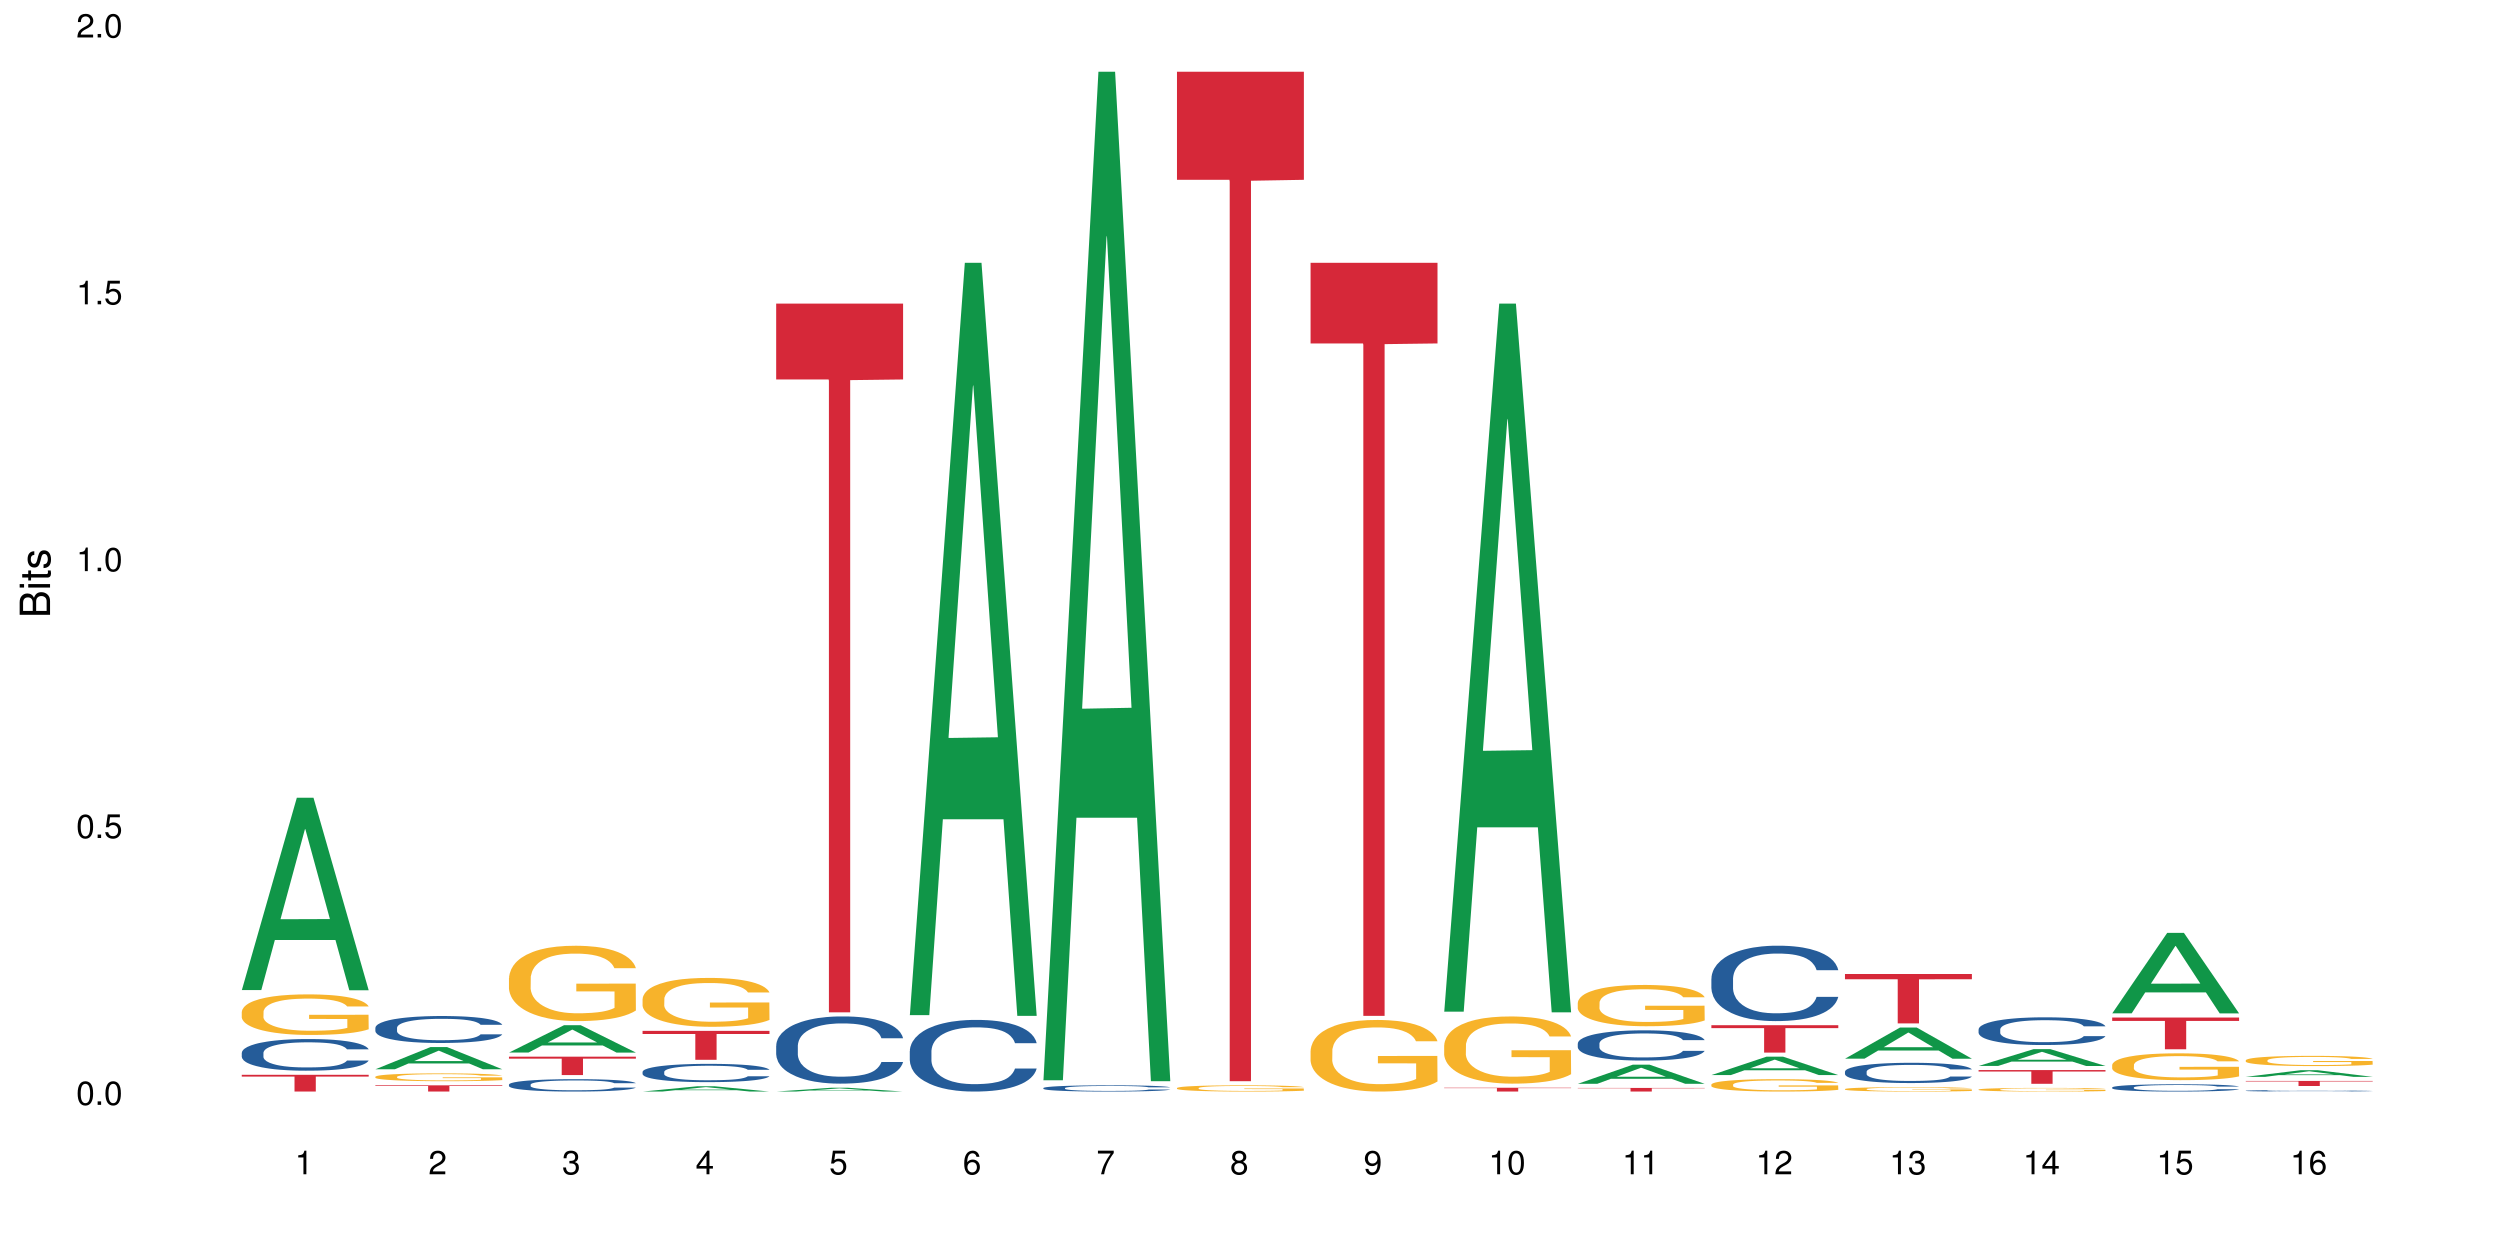 <?xml version="1.0" encoding="UTF-8"?>
<svg xmlns="http://www.w3.org/2000/svg" xmlns:xlink="http://www.w3.org/1999/xlink" width="720pt" height="360pt" viewBox="0 0 720 360" version="1.1">
<defs>
<g>
<symbol overflow="visible" id="glyph0-0">
<path style="stroke:none;" d=""/>
</symbol>
<symbol overflow="visible" id="glyph0-1">
<path style="stroke:none;" d="M 2.641 -6.797 C 2 -6.797 1.422 -6.531 1.078 -6.047 C 0.641 -5.453 0.406 -4.547 0.406 -3.297 C 0.406 -1 1.188 0.219 2.641 0.219 C 4.078 0.219 4.859 -1 4.859 -3.234 C 4.859 -4.562 4.656 -5.438 4.203 -6.047 C 3.844 -6.531 3.281 -6.797 2.641 -6.797 Z M 2.641 -6.047 C 3.547 -6.047 4 -5.125 4 -3.312 C 4 -1.375 3.562 -0.484 2.625 -0.484 C 1.734 -0.484 1.281 -1.422 1.281 -3.281 C 1.281 -5.141 1.734 -6.047 2.641 -6.047 Z M 2.641 -6.047 "/>
</symbol>
<symbol overflow="visible" id="glyph0-2">
<path style="stroke:none;" d="M 1.828 -1 L 0.828 -1 L 0.828 0 L 1.828 0 Z M 1.828 -1 "/>
</symbol>
<symbol overflow="visible" id="glyph0-3">
<path style="stroke:none;" d="M 4.562 -6.797 L 1.062 -6.797 L 0.547 -3.094 L 1.328 -3.094 C 1.719 -3.562 2.047 -3.734 2.578 -3.734 C 3.484 -3.734 4.062 -3.109 4.062 -2.094 C 4.062 -1.125 3.484 -0.531 2.578 -0.531 C 1.828 -0.531 1.375 -0.906 1.188 -1.672 L 0.328 -1.672 C 0.453 -1.109 0.547 -0.844 0.75 -0.594 C 1.125 -0.078 1.828 0.219 2.594 0.219 C 3.969 0.219 4.922 -0.781 4.922 -2.219 C 4.922 -3.562 4.031 -4.484 2.719 -4.484 C 2.25 -4.484 1.859 -4.359 1.469 -4.062 L 1.734 -5.969 L 4.562 -5.969 Z M 4.562 -6.797 "/>
</symbol>
<symbol overflow="visible" id="glyph0-4">
<path style="stroke:none;" d="M 2.484 -4.844 L 2.484 0 L 3.328 0 L 3.328 -6.797 L 2.766 -6.797 C 2.469 -5.75 2.281 -5.609 0.984 -5.453 L 0.984 -4.844 Z M 2.484 -4.844 "/>
</symbol>
<symbol overflow="visible" id="glyph0-5">
<path style="stroke:none;" d="M 4.859 -0.828 L 1.281 -0.828 C 1.359 -1.391 1.672 -1.75 2.5 -2.234 L 3.469 -2.75 C 4.406 -3.266 4.906 -3.969 4.906 -4.812 C 4.906 -5.375 4.672 -5.906 4.266 -6.266 C 3.859 -6.625 3.375 -6.797 2.719 -6.797 C 1.859 -6.797 1.219 -6.5 0.844 -5.922 C 0.609 -5.562 0.5 -5.125 0.484 -4.438 L 1.328 -4.438 C 1.359 -4.906 1.406 -5.188 1.531 -5.406 C 1.75 -5.812 2.188 -6.062 2.703 -6.062 C 3.469 -6.062 4.031 -5.516 4.031 -4.781 C 4.031 -4.25 3.719 -3.797 3.125 -3.438 L 2.234 -2.938 C 0.812 -2.141 0.406 -1.5 0.328 0 L 4.859 0 Z M 4.859 -0.828 "/>
</symbol>
<symbol overflow="visible" id="glyph0-6">
<path style="stroke:none;" d="M 2.125 -3.125 L 2.578 -3.125 C 3.516 -3.125 3.984 -2.703 3.984 -1.891 C 3.984 -1.031 3.469 -0.531 2.578 -0.531 C 1.656 -0.531 1.203 -0.984 1.156 -1.969 L 0.312 -1.969 C 0.344 -1.422 0.438 -1.078 0.609 -0.766 C 0.953 -0.109 1.625 0.219 2.547 0.219 C 3.953 0.219 4.859 -0.609 4.859 -1.906 C 4.859 -2.766 4.516 -3.25 3.703 -3.516 C 4.344 -3.766 4.656 -4.25 4.656 -4.938 C 4.656 -6.109 3.875 -6.797 2.578 -6.797 C 1.203 -6.797 0.484 -6.047 0.453 -4.609 L 1.297 -4.609 C 1.312 -5.016 1.344 -5.25 1.453 -5.453 C 1.641 -5.828 2.062 -6.062 2.594 -6.062 C 3.344 -6.062 3.797 -5.625 3.797 -4.906 C 3.797 -4.422 3.609 -4.141 3.25 -3.984 C 3.016 -3.891 2.719 -3.844 2.125 -3.844 Z M 2.125 -3.125 "/>
</symbol>
<symbol overflow="visible" id="glyph0-7">
<path style="stroke:none;" d="M 3.141 -1.625 L 3.141 0 L 3.984 0 L 3.984 -1.625 L 4.984 -1.625 L 4.984 -2.391 L 3.984 -2.391 L 3.984 -6.797 L 3.359 -6.797 L 0.266 -2.516 L 0.266 -1.625 Z M 3.141 -2.391 L 1 -2.391 L 3.141 -5.359 Z M 3.141 -2.391 "/>
</symbol>
<symbol overflow="visible" id="glyph0-8">
<path style="stroke:none;" d="M 4.781 -5.031 C 4.609 -6.141 3.891 -6.797 2.844 -6.797 C 2.094 -6.797 1.422 -6.438 1.031 -5.828 C 0.609 -5.172 0.406 -4.344 0.406 -3.094 C 0.406 -1.953 0.578 -1.234 0.984 -0.625 C 1.359 -0.078 1.953 0.219 2.703 0.219 C 3.984 0.219 4.922 -0.734 4.922 -2.078 C 4.922 -3.344 4.062 -4.234 2.844 -4.234 C 2.172 -4.234 1.641 -3.969 1.281 -3.469 C 1.281 -5.125 1.828 -6.047 2.797 -6.047 C 3.391 -6.047 3.797 -5.672 3.938 -5.031 Z M 2.734 -3.484 C 3.547 -3.484 4.062 -2.922 4.062 -2 C 4.062 -1.156 3.484 -0.531 2.703 -0.531 C 1.922 -0.531 1.328 -1.188 1.328 -2.047 C 1.328 -2.891 1.906 -3.484 2.734 -3.484 Z M 2.734 -3.484 "/>
</symbol>
<symbol overflow="visible" id="glyph0-9">
<path style="stroke:none;" d="M 4.984 -6.797 L 0.438 -6.797 L 0.438 -5.969 L 4.109 -5.969 C 2.5 -3.656 1.828 -2.234 1.328 0 L 2.219 0 C 2.594 -2.172 3.453 -4.047 4.984 -6.094 Z M 4.984 -6.797 "/>
</symbol>
<symbol overflow="visible" id="glyph0-10">
<path style="stroke:none;" d="M 3.75 -3.578 C 4.453 -4 4.688 -4.344 4.688 -4.984 C 4.688 -6.047 3.844 -6.797 2.641 -6.797 C 1.438 -6.797 0.594 -6.047 0.594 -4.984 C 0.594 -4.359 0.828 -4.016 1.516 -3.578 C 0.734 -3.203 0.359 -2.641 0.359 -1.891 C 0.359 -0.641 1.297 0.219 2.641 0.219 C 3.984 0.219 4.922 -0.641 4.922 -1.875 C 4.922 -2.641 4.531 -3.203 3.75 -3.578 Z M 2.641 -6.047 C 3.359 -6.047 3.812 -5.625 3.812 -4.969 C 3.812 -4.344 3.344 -3.922 2.641 -3.922 C 1.922 -3.922 1.453 -4.344 1.453 -4.984 C 1.453 -5.625 1.922 -6.047 2.641 -6.047 Z M 2.641 -3.203 C 3.484 -3.203 4.062 -2.672 4.062 -1.875 C 4.062 -1.062 3.484 -0.531 2.625 -0.531 C 1.797 -0.531 1.219 -1.078 1.219 -1.875 C 1.219 -2.672 1.797 -3.203 2.641 -3.203 Z M 2.641 -3.203 "/>
</symbol>
<symbol overflow="visible" id="glyph0-11">
<path style="stroke:none;" d="M 0.516 -1.547 C 0.672 -0.438 1.406 0.219 2.438 0.219 C 3.188 0.219 3.859 -0.141 4.266 -0.75 C 4.688 -1.406 4.891 -2.25 4.891 -3.484 C 4.891 -4.625 4.703 -5.359 4.312 -5.953 C 3.938 -6.5 3.344 -6.797 2.594 -6.797 C 1.297 -6.797 0.359 -5.844 0.359 -4.516 C 0.359 -3.25 1.234 -2.344 2.453 -2.344 C 3.094 -2.344 3.562 -2.578 4.016 -3.109 C 4 -1.453 3.469 -0.531 2.5 -0.531 C 1.906 -0.531 1.484 -0.906 1.359 -1.547 Z M 2.578 -6.062 C 3.375 -6.062 3.969 -5.406 3.969 -4.531 C 3.969 -3.688 3.375 -3.094 2.547 -3.094 C 1.734 -3.094 1.234 -3.672 1.234 -4.578 C 1.234 -5.438 1.797 -6.062 2.578 -6.062 Z M 2.578 -6.062 "/>
</symbol>
<symbol overflow="visible" id="glyph1-0">
<path style="stroke:none;" d=""/>
</symbol>
<symbol overflow="visible" id="glyph1-1">
<path style="stroke:none;" d="M 0 -0.953 L 0 -4.891 C 0 -5.719 -0.234 -6.344 -0.734 -6.797 C -1.188 -7.234 -1.812 -7.469 -2.5 -7.469 C -3.547 -7.469 -4.188 -7 -4.625 -5.875 C -4.984 -6.672 -5.641 -7.094 -6.531 -7.094 C -7.156 -7.094 -7.734 -6.859 -8.141 -6.391 C -8.562 -5.938 -8.75 -5.344 -8.75 -4.5 L -8.75 -0.953 Z M -4.984 -2.062 L -7.766 -2.062 L -7.766 -4.219 C -7.766 -4.844 -7.688 -5.203 -7.453 -5.5 C -7.219 -5.812 -6.859 -5.969 -6.375 -5.969 C -5.906 -5.969 -5.531 -5.812 -5.297 -5.5 C -5.062 -5.203 -4.984 -4.844 -4.984 -4.219 Z M -0.984 -2.062 L -4 -2.062 L -4 -4.781 C -4 -5.328 -3.859 -5.688 -3.578 -5.953 C -3.297 -6.219 -2.922 -6.359 -2.484 -6.359 C -2.062 -6.359 -1.688 -6.219 -1.406 -5.953 C -1.109 -5.688 -0.984 -5.328 -0.984 -4.781 Z M -0.984 -2.062 "/>
</symbol>
<symbol overflow="visible" id="glyph1-2">
<path style="stroke:none;" d="M -6.281 -1.797 L -6.281 -0.797 L 0 -0.797 L 0 -1.797 Z M -8.75 -1.797 L -8.75 -0.797 L -7.484 -0.797 L -7.484 -1.797 Z M -8.75 -1.797 "/>
</symbol>
<symbol overflow="visible" id="glyph1-3">
<path style="stroke:none;" d="M -6.281 -3.047 L -6.281 -2.016 L -8.016 -2.016 L -8.016 -1.016 L -6.281 -1.016 L -6.281 -0.172 L -5.469 -0.172 L -5.469 -1.016 L -0.719 -1.016 C -0.078 -1.016 0.281 -1.453 0.281 -2.234 C 0.281 -2.469 0.25 -2.719 0.188 -3.047 L -0.641 -3.047 C -0.609 -2.922 -0.594 -2.766 -0.594 -2.562 C -0.594 -2.141 -0.719 -2.016 -1.156 -2.016 L -5.469 -2.016 L -5.469 -3.047 Z M -6.281 -3.047 "/>
</symbol>
<symbol overflow="visible" id="glyph1-4">
<path style="stroke:none;" d="M -4.531 -5.25 C -5.766 -5.25 -6.469 -4.422 -6.469 -2.969 C -6.469 -1.516 -5.719 -0.562 -4.547 -0.562 C -3.562 -0.562 -3.094 -1.062 -2.734 -2.562 L -2.516 -3.484 C -2.344 -4.188 -2.094 -4.469 -1.625 -4.469 C -1.047 -4.469 -0.641 -3.875 -0.641 -3 C -0.641 -2.453 -0.797 -2 -1.062 -1.75 C -1.25 -1.594 -1.422 -1.531 -1.875 -1.469 L -1.875 -0.406 C -0.422 -0.453 0.281 -1.266 0.281 -2.922 C 0.281 -4.5 -0.5 -5.516 -1.719 -5.516 C -2.656 -5.516 -3.172 -4.984 -3.469 -3.734 L -3.703 -2.766 C -3.891 -1.953 -4.156 -1.609 -4.594 -1.609 C -5.172 -1.609 -5.547 -2.125 -5.547 -2.938 C -5.547 -3.75 -5.203 -4.172 -4.531 -4.203 Z M -4.531 -5.25 "/>
</symbol>
</g>
</defs>
<g id="surface62000">
<rect x="0" y="0" width="720" height="360" style="fill:rgb(100%,100%,100%);fill-opacity:1;stroke:none;"/>
<path style=" stroke:none;fill-rule:nonzero;fill:rgb(6.275%,58.824%,28.235%);fill-opacity:1;" d="M 69.629 285.148 L 69.668 285.098 L 85.484 229.754 L 90.289 229.754 L 106.184 285.199 L 100.598 285.199 L 96.613 270.727 L 79.156 270.727 L 75.254 285.148 L 69.629 285.148 L 80.836 264.738 L 95.012 264.688 L 87.945 238.812 L 87.867 238.762 L 87.789 238.918 L 80.797 264.688 L 80.836 264.738 Z M 69.629 285.148 "/>
<path style=" stroke:none;fill-rule:nonzero;fill:rgb(14.51%,36.078%,60%);fill-opacity:1;" d="M 69.629 303.215 L 69.676 303.207 L 69.676 303.008 L 69.809 302.691 L 70.121 302.289 L 70.434 302.016 L 71.234 301.523 L 72.348 301.051 L 73.508 300.684 L 74.355 300.465 L 75.113 300.301 L 76.852 299.992 L 77.965 299.832 L 79.168 299.691 L 80.641 299.551 L 81.711 299.465 L 84.117 299.332 L 85.898 299.273 L 87.281 299.25 L 90.27 299.25 L 92.051 299.281 L 93.344 299.324 L 94.77 299.391 L 95.973 299.465 L 98.07 299.648 L 99.941 299.883 L 100.789 300.016 L 102.125 300.273 L 103.152 300.523 L 103.863 300.742 L 104.668 301.051 L 105.379 301.426 L 105.914 301.848 L 106.184 302.207 L 99.941 302.207 L 99.629 301.875 L 99.273 301.617 L 98.605 301.273 L 97.938 301.031 L 97 300.789 L 96.152 300.633 L 94.992 300.473 L 93.969 300.375 L 92.898 300.301 L 91.875 300.25 L 89.91 300.199 L 87.637 300.199 L 86.793 300.215 L 85.055 300.281 L 84.117 300.34 L 82.781 300.457 L 81.844 300.566 L 80.73 300.73 L 79.973 300.875 L 79.035 301.09 L 78.367 301.281 L 77.609 301.559 L 77.164 301.766 L 76.762 302 L 76.406 302.273 L 76.137 302.566 L 75.961 302.875 L 75.871 303.172 L 75.871 304.465 L 75.961 304.766 L 76.184 305.113 L 76.762 305.625 L 77.609 306.066 L 78.59 306.414 L 79.527 306.664 L 80.059 306.781 L 80.773 306.914 L 81.887 307.082 L 83.492 307.25 L 84.43 307.316 L 85.855 307.383 L 87.328 307.414 L 89.289 307.414 L 91.027 307.383 L 92.184 307.34 L 93.391 307.273 L 95.039 307.133 L 96.062 307 L 96.953 306.84 L 97.625 306.684 L 98.07 306.547 L 98.738 306.289 L 99.273 306.008 L 99.676 305.715 L 99.941 305.434 L 106.184 305.434 L 105.914 305.766 L 105.516 306.09 L 105.113 306.332 L 104.488 306.625 L 103.773 306.883 L 102.75 307.172 L 101.902 307.363 L 100.789 307.574 L 99.762 307.73 L 98.648 307.875 L 97 308.039 L 95.93 308.125 L 94.77 308.199 L 93.391 308.266 L 91.648 308.324 L 89.777 308.355 L 88.039 308.363 L 86.168 308.348 L 84.785 308.316 L 82.957 308.238 L 80.684 308.09 L 79.035 307.934 L 77.742 307.773 L 76.629 307.605 L 75.379 307.383 L 73.773 307.016 L 72.793 306.73 L 72.125 306.5 L 71.367 306.172 L 70.832 305.883 L 70.207 305.414 L 69.762 304.824 L 69.629 304.367 Z M 69.629 303.215 "/>
<path style=" stroke:none;fill-rule:nonzero;fill:rgb(96.863%,70.196%,16.863%);fill-opacity:1;" d="M 69.629 291.387 L 69.676 291.375 L 69.676 291.164 L 69.852 290.684 L 70.297 290.02 L 70.879 289.477 L 71.5 289.047 L 71.902 288.824 L 72.57 288.504 L 73.152 288.27 L 74.621 287.789 L 76.496 287.34 L 77.52 287.148 L 78.68 286.965 L 80.328 286.766 L 81.086 286.688 L 83.402 286.52 L 86.035 286.41 L 88.93 286.379 L 90.27 286.391 L 92.098 286.434 L 94.594 286.551 L 96.02 286.656 L 97.133 286.766 L 98.293 286.902 L 99.719 287.117 L 101.055 287.371 L 102.125 287.629 L 103.195 287.949 L 104.086 288.289 L 104.844 288.664 L 105.516 289.113 L 105.914 289.484 L 106.184 289.859 L 99.984 289.859 L 99.629 289.484 L 99.227 289.199 L 98.559 288.848 L 97.891 288.59 L 97.223 288.387 L 95.973 288.109 L 94.906 287.938 L 93.566 287.789 L 92.273 287.691 L 90.805 287.629 L 89.91 287.605 L 87.551 287.605 L 85.41 287.684 L 84.16 287.766 L 83.27 287.852 L 82.023 288.012 L 81.266 288.141 L 80.816 288.227 L 79.48 288.559 L 78.59 288.855 L 78.098 289.059 L 77.477 289.379 L 77.027 289.668 L 76.539 290.094 L 76.27 290.414 L 75.914 291.141 L 75.871 293.062 L 76.004 293.469 L 76.27 293.906 L 76.629 294.289 L 77.164 294.695 L 77.699 295.004 L 78.633 295.422 L 79.438 295.699 L 80.059 295.883 L 81.266 296.168 L 81.754 296.266 L 82.914 296.457 L 84.117 296.605 L 85.59 296.734 L 86.703 296.801 L 88.484 296.852 L 90.758 296.852 L 93.434 296.789 L 95.129 296.703 L 96.285 296.617 L 97.043 296.543 L 97.98 296.426 L 98.648 296.32 L 99.273 296.203 L 100.031 296.02 L 100.031 293.469 L 89.02 293.457 L 89.02 292.262 L 106.137 292.25 L 106.184 296.426 L 105.246 296.715 L 104.086 296.992 L 102.973 297.203 L 101.812 297.387 L 100.164 297.59 L 98.828 297.719 L 96.777 297.867 L 94.906 297.961 L 92.941 298.027 L 91.203 298.059 L 89.152 298.07 L 87.328 298.047 L 85.363 297.984 L 83.805 297.898 L 82.379 297.793 L 80.953 297.652 L 79.168 297.43 L 78.012 297.246 L 76.805 297.023 L 75.602 296.758 L 74.531 296.469 L 73.82 296.242 L 73.105 295.988 L 72.348 295.668 L 71.637 295.305 L 71.102 294.973 L 70.609 294.602 L 70.254 294.246 L 69.898 293.766 L 69.719 293.383 L 69.629 293.051 Z M 69.629 291.387 "/>
<path style=" stroke:none;fill-rule:nonzero;fill:rgb(83.922%,15.686%,22.353%);fill-opacity:1;" d="M 69.629 309.543 L 106.184 309.543 L 106.184 310.062 L 90.949 310.066 L 90.949 314.371 L 84.82 314.371 L 84.82 310.07 L 84.73 310.062 L 69.629 310.062 Z M 69.629 309.543 "/>
<path style=" stroke:none;fill-rule:nonzero;fill:rgb(6.275%,58.824%,28.235%);fill-opacity:1;" d="M 108.105 307.945 L 108.145 307.938 L 123.961 301.562 L 128.766 301.562 L 144.66 307.949 L 139.074 307.949 L 135.09 306.281 L 117.637 306.281 L 113.73 307.945 L 108.105 307.945 L 119.312 305.594 L 133.492 305.586 L 126.422 302.605 L 126.344 302.602 L 126.266 302.617 L 119.273 305.586 L 119.312 305.594 Z M 108.105 307.945 "/>
<path style=" stroke:none;fill-rule:nonzero;fill:rgb(14.51%,36.078%,60%);fill-opacity:1;" d="M 108.105 295.996 L 108.152 295.988 L 108.152 295.82 L 108.285 295.551 L 108.598 295.211 L 108.91 294.977 L 109.711 294.555 L 110.824 294.152 L 111.984 293.84 L 112.832 293.656 L 113.59 293.512 L 115.328 293.25 L 116.441 293.117 L 117.645 292.996 L 119.117 292.875 L 120.188 292.805 L 122.594 292.691 L 124.375 292.641 L 125.758 292.617 L 128.746 292.617 L 130.527 292.648 L 131.82 292.684 L 133.246 292.738 L 134.453 292.805 L 136.547 292.961 L 138.418 293.156 L 139.266 293.273 L 140.602 293.492 L 141.629 293.703 L 142.34 293.891 L 143.145 294.152 L 143.855 294.473 L 144.391 294.832 L 144.66 295.137 L 138.418 295.137 L 138.105 294.855 L 137.75 294.633 L 137.082 294.344 L 136.414 294.137 L 135.477 293.934 L 134.629 293.797 L 133.469 293.66 L 132.445 293.578 L 131.375 293.512 L 130.352 293.469 L 128.391 293.43 L 126.117 293.43 L 125.27 293.441 L 123.531 293.5 L 122.594 293.547 L 121.258 293.648 L 120.32 293.738 L 119.207 293.883 L 118.449 294.004 L 117.512 294.188 L 116.844 294.352 L 116.086 294.586 L 115.641 294.762 L 115.238 294.961 L 114.883 295.195 L 114.613 295.441 L 114.438 295.707 L 114.348 295.961 L 114.348 297.062 L 114.438 297.316 L 114.66 297.613 L 115.238 298.047 L 116.086 298.426 L 117.066 298.723 L 118.004 298.934 L 118.539 299.035 L 119.25 299.148 L 120.363 299.289 L 121.969 299.43 L 122.906 299.488 L 124.332 299.547 L 125.805 299.574 L 127.766 299.574 L 129.504 299.547 L 130.664 299.508 L 131.867 299.453 L 133.516 299.332 L 134.539 299.219 L 135.434 299.082 L 136.102 298.949 L 136.547 298.836 L 137.215 298.617 L 137.75 298.375 L 138.152 298.125 L 138.418 297.883 L 144.66 297.883 L 144.391 298.168 L 143.992 298.445 L 143.59 298.652 L 142.965 298.898 L 142.254 299.121 L 141.227 299.367 L 140.379 299.531 L 139.266 299.707 L 138.242 299.844 L 137.125 299.965 L 135.477 300.105 L 134.406 300.176 L 133.246 300.242 L 131.867 300.297 L 130.129 300.348 L 128.254 300.375 L 126.516 300.383 L 124.645 300.367 L 123.262 300.34 L 121.434 300.277 L 119.16 300.148 L 117.512 300.012 L 116.219 299.879 L 115.105 299.738 L 113.855 299.547 L 112.254 299.234 L 111.27 298.992 L 110.602 298.793 L 109.844 298.516 L 109.309 298.27 L 108.688 297.871 L 108.238 297.367 L 108.105 296.977 Z M 108.105 295.996 "/>
<path style=" stroke:none;fill-rule:nonzero;fill:rgb(96.863%,70.196%,16.863%);fill-opacity:1;" d="M 108.105 310.098 L 108.152 310.094 L 108.152 310.055 L 108.328 309.961 L 108.773 309.832 L 109.355 309.727 L 109.98 309.645 L 110.379 309.602 L 111.047 309.539 L 111.629 309.496 L 113.098 309.402 L 114.973 309.316 L 115.996 309.277 L 117.156 309.242 L 118.805 309.203 L 119.562 309.188 L 121.879 309.156 L 124.512 309.137 L 127.406 309.129 L 128.746 309.133 L 130.574 309.141 L 133.07 309.164 L 134.496 309.184 L 135.609 309.203 L 136.77 309.23 L 138.195 309.273 L 139.531 309.32 L 140.602 309.371 L 141.672 309.434 L 142.562 309.5 L 143.32 309.57 L 143.992 309.656 L 144.391 309.73 L 144.66 309.801 L 138.465 309.801 L 138.105 309.73 L 137.707 309.676 L 137.035 309.605 L 136.367 309.559 L 135.699 309.516 L 134.453 309.465 L 133.383 309.43 L 132.043 309.402 L 130.75 309.383 L 129.281 309.371 L 128.391 309.367 L 126.027 309.367 L 123.887 309.383 L 122.637 309.398 L 121.746 309.414 L 120.5 309.445 L 119.742 309.469 L 119.297 309.488 L 117.957 309.551 L 117.066 309.609 L 116.574 309.648 L 115.953 309.711 L 115.508 309.766 L 115.016 309.848 L 114.75 309.91 L 114.391 310.051 L 114.348 310.422 L 114.48 310.5 L 114.75 310.586 L 115.105 310.66 L 115.641 310.738 L 116.176 310.797 L 117.109 310.879 L 117.914 310.93 L 118.539 310.965 L 119.742 311.023 L 120.23 311.039 L 121.391 311.078 L 122.594 311.105 L 124.066 311.133 L 125.18 311.145 L 126.961 311.152 L 129.234 311.152 L 131.91 311.141 L 133.605 311.125 L 134.762 311.109 L 135.52 311.094 L 136.457 311.07 L 137.125 311.051 L 137.75 311.027 L 138.508 310.992 L 138.508 310.5 L 127.496 310.496 L 127.496 310.266 L 144.613 310.266 L 144.66 311.07 L 143.723 311.129 L 142.562 311.18 L 141.449 311.223 L 140.289 311.258 L 138.641 311.297 L 137.305 311.32 L 135.254 311.352 L 133.383 311.367 L 131.422 311.383 L 129.68 311.387 L 127.633 311.391 L 125.805 311.387 L 123.844 311.375 L 122.281 311.355 L 120.855 311.336 L 119.43 311.309 L 117.645 311.266 L 116.488 311.23 L 115.285 311.188 L 114.078 311.137 L 113.012 311.078 L 112.297 311.035 L 111.582 310.988 L 110.824 310.926 L 110.113 310.855 L 109.578 310.789 L 109.086 310.719 L 108.73 310.652 L 108.375 310.559 L 108.195 310.484 L 108.105 310.418 Z M 108.105 310.098 "/>
<path style=" stroke:none;fill-rule:nonzero;fill:rgb(83.922%,15.686%,22.353%);fill-opacity:1;" d="M 108.105 312.57 L 144.66 312.57 L 144.66 312.762 L 129.426 312.762 L 129.426 314.371 L 123.297 314.371 L 123.297 312.766 L 123.207 312.762 L 108.105 312.762 Z M 108.105 312.57 "/>
<path style=" stroke:none;fill-rule:nonzero;fill:rgb(6.275%,58.824%,28.235%);fill-opacity:1;" d="M 146.582 303.137 L 146.621 303.129 L 162.438 295.258 L 167.242 295.258 L 183.137 303.145 L 177.551 303.145 L 173.57 301.086 L 156.113 301.086 L 152.207 303.137 L 146.582 303.137 L 157.793 300.234 L 171.969 300.227 L 164.898 296.547 L 164.82 296.539 L 164.742 296.562 L 157.754 300.227 L 157.793 300.234 Z M 146.582 303.137 "/>
<path style=" stroke:none;fill-rule:nonzero;fill:rgb(14.51%,36.078%,60%);fill-opacity:1;" d="M 146.582 312.355 L 146.629 312.352 L 146.629 312.273 L 146.762 312.148 L 147.074 311.992 L 147.387 311.883 L 148.188 311.691 L 149.301 311.504 L 150.461 311.363 L 151.309 311.277 L 152.066 311.211 L 153.805 311.09 L 154.918 311.031 L 156.121 310.973 L 157.594 310.918 L 158.664 310.887 L 161.07 310.832 L 162.855 310.812 L 164.234 310.801 L 167.223 310.801 L 169.004 310.812 L 170.297 310.832 L 171.727 310.855 L 172.93 310.887 L 175.023 310.957 L 176.895 311.051 L 177.742 311.102 L 179.078 311.203 L 180.105 311.301 L 180.82 311.387 L 181.621 311.504 L 182.336 311.652 L 182.867 311.82 L 183.137 311.961 L 176.895 311.961 L 176.582 311.828 L 176.227 311.727 L 175.559 311.594 L 174.891 311.5 L 173.953 311.406 L 173.105 311.344 L 171.949 311.281 L 170.922 311.242 L 169.852 311.211 L 168.828 311.191 L 166.867 311.172 L 164.594 311.172 L 163.746 311.18 L 162.008 311.207 L 161.07 311.227 L 159.734 311.273 L 158.797 311.316 L 157.684 311.383 L 156.926 311.438 L 155.988 311.523 L 155.32 311.598 L 154.562 311.703 L 154.117 311.785 L 153.715 311.879 L 153.359 311.984 L 153.09 312.098 L 152.914 312.219 L 152.824 312.336 L 152.824 312.844 L 152.914 312.961 L 153.137 313.098 L 153.715 313.297 L 154.562 313.469 L 155.543 313.605 L 156.48 313.703 L 157.016 313.75 L 157.727 313.805 L 158.844 313.867 L 160.445 313.934 L 161.383 313.961 L 162.809 313.984 L 164.281 314 L 166.242 314 L 167.98 313.984 L 169.141 313.969 L 170.344 313.941 L 171.992 313.887 L 173.016 313.836 L 173.91 313.773 L 174.578 313.711 L 175.023 313.66 L 175.691 313.559 L 176.227 313.445 L 176.629 313.332 L 176.895 313.223 L 183.137 313.223 L 182.867 313.352 L 182.469 313.48 L 182.066 313.574 L 181.441 313.688 L 180.73 313.789 L 179.703 313.902 L 178.855 313.98 L 177.742 314.062 L 176.719 314.121 L 175.602 314.18 L 173.953 314.242 L 172.883 314.277 L 171.727 314.305 L 170.344 314.332 L 168.605 314.355 L 166.73 314.367 L 164.992 314.371 L 163.121 314.363 L 161.738 314.352 L 159.91 314.32 L 157.637 314.262 L 155.988 314.199 L 154.695 314.141 L 153.582 314.074 L 152.332 313.984 L 150.73 313.844 L 149.75 313.73 L 149.078 313.641 L 148.32 313.512 L 147.785 313.398 L 147.164 313.215 L 146.719 312.984 L 146.582 312.805 Z M 146.582 312.355 "/>
<path style=" stroke:none;fill-rule:nonzero;fill:rgb(96.863%,70.196%,16.863%);fill-opacity:1;" d="M 146.582 281.672 L 146.629 281.652 L 146.629 281.254 L 146.805 280.363 L 147.25 279.133 L 147.832 278.121 L 148.457 277.328 L 148.855 276.914 L 149.523 276.32 L 150.105 275.883 L 151.574 274.992 L 153.449 274.16 L 154.473 273.801 L 155.633 273.465 L 157.281 273.09 L 158.039 272.949 L 160.359 272.633 L 162.988 272.434 L 165.887 272.375 L 167.223 272.395 L 169.051 272.473 L 171.547 272.691 L 172.973 272.891 L 174.086 273.09 L 175.246 273.348 L 176.672 273.742 L 178.012 274.219 L 179.078 274.695 L 180.148 275.289 L 181.043 275.922 L 181.801 276.617 L 182.469 277.449 L 182.867 278.141 L 183.137 278.836 L 176.941 278.836 L 176.582 278.141 L 176.184 277.605 L 175.516 276.953 L 174.844 276.477 L 174.176 276.102 L 172.93 275.586 L 171.859 275.27 L 170.52 274.992 L 169.227 274.812 L 167.758 274.695 L 166.867 274.652 L 164.504 274.652 L 162.363 274.793 L 161.117 274.953 L 160.223 275.109 L 158.977 275.406 L 158.219 275.645 L 157.773 275.805 L 156.434 276.418 L 155.543 276.973 L 155.055 277.352 L 154.43 277.945 L 153.984 278.48 L 153.492 279.273 L 153.227 279.867 L 152.867 281.215 L 152.824 284.781 L 152.957 285.535 L 153.227 286.348 L 153.582 287.062 L 154.117 287.816 L 154.652 288.391 L 155.586 289.164 L 156.391 289.68 L 157.016 290.016 L 158.219 290.551 L 158.707 290.73 L 159.867 291.086 L 161.07 291.363 L 162.543 291.602 L 163.656 291.719 L 165.438 291.82 L 167.711 291.82 L 170.387 291.699 L 172.082 291.543 L 173.242 291.383 L 174 291.242 L 174.934 291.027 L 175.602 290.828 L 176.227 290.609 L 176.984 290.273 L 176.984 285.535 L 165.973 285.516 L 165.973 283.297 L 183.094 283.277 L 183.137 291.027 L 182.199 291.562 L 181.043 292.078 L 179.926 292.473 L 178.77 292.809 L 177.117 293.188 L 175.781 293.426 L 173.73 293.703 L 171.859 293.879 L 169.898 294 L 168.16 294.059 L 166.109 294.078 L 164.281 294.039 L 162.32 293.918 L 160.758 293.762 L 159.332 293.562 L 157.906 293.305 L 156.121 292.891 L 154.965 292.551 L 153.762 292.137 L 152.555 291.641 L 151.488 291.105 L 150.773 290.688 L 150.059 290.215 L 149.301 289.617 L 148.59 288.945 L 148.055 288.332 L 147.562 287.637 L 147.207 286.984 L 146.852 286.09 L 146.672 285.379 L 146.582 284.762 Z M 146.582 281.672 "/>
<path style=" stroke:none;fill-rule:nonzero;fill:rgb(83.922%,15.686%,22.353%);fill-opacity:1;" d="M 146.582 304.324 L 183.137 304.324 L 183.137 304.891 L 167.902 304.898 L 167.902 309.621 L 161.773 309.621 L 161.773 304.902 L 161.684 304.891 L 146.582 304.891 Z M 146.582 304.324 "/>
<path style=" stroke:none;fill-rule:nonzero;fill:rgb(6.275%,58.824%,28.235%);fill-opacity:1;" d="M 185.059 314.371 L 185.098 314.367 L 200.914 312.836 L 205.719 312.836 L 221.613 314.371 L 216.027 314.371 L 212.047 313.969 L 194.59 313.969 L 190.684 314.371 L 185.059 314.371 L 196.27 313.805 L 210.445 313.805 L 203.375 313.086 L 203.297 313.086 L 203.219 313.09 L 196.23 313.805 L 196.27 313.805 Z M 185.059 314.371 "/>
<path style=" stroke:none;fill-rule:nonzero;fill:rgb(14.51%,36.078%,60%);fill-opacity:1;" d="M 185.059 308.684 L 185.105 308.68 L 185.105 308.562 L 185.238 308.379 L 185.551 308.148 L 185.863 307.992 L 186.664 307.707 L 187.781 307.434 L 188.938 307.223 L 189.785 307.098 L 190.543 307 L 192.281 306.82 L 193.395 306.73 L 194.602 306.648 L 196.07 306.566 L 197.141 306.52 L 199.547 306.441 L 201.332 306.406 L 202.711 306.395 L 205.699 306.395 L 207.484 306.414 L 208.773 306.438 L 210.203 306.477 L 211.406 306.52 L 213.5 306.625 L 215.371 306.758 L 216.219 306.836 L 217.559 306.984 L 218.582 307.129 L 219.297 307.254 L 220.098 307.434 L 220.812 307.648 L 221.348 307.895 L 221.613 308.102 L 215.371 308.102 L 215.062 307.91 L 214.703 307.762 L 214.035 307.562 L 213.367 307.422 L 212.43 307.285 L 211.582 307.191 L 210.426 307.102 L 209.398 307.043 L 208.328 307 L 207.305 306.973 L 205.344 306.941 L 203.07 306.941 L 202.223 306.953 L 200.484 306.988 L 199.547 307.023 L 198.211 307.09 L 197.273 307.152 L 196.16 307.25 L 195.402 307.332 L 194.465 307.457 L 193.797 307.566 L 193.039 307.727 L 192.594 307.848 L 192.191 307.98 L 191.836 308.141 L 191.57 308.309 L 191.391 308.488 L 191.301 308.66 L 191.301 309.406 L 191.391 309.578 L 191.613 309.781 L 192.191 310.074 L 193.039 310.328 L 194.02 310.531 L 194.957 310.676 L 195.492 310.742 L 196.203 310.82 L 197.32 310.918 L 198.922 311.012 L 199.859 311.051 L 201.285 311.09 L 202.758 311.109 L 204.719 311.109 L 206.457 311.09 L 207.617 311.066 L 208.82 311.027 L 210.469 310.945 L 211.496 310.867 L 212.387 310.777 L 213.055 310.688 L 213.5 310.609 L 214.168 310.461 L 214.703 310.297 L 215.105 310.129 L 215.371 309.965 L 221.613 309.965 L 221.348 310.156 L 220.945 310.344 L 220.543 310.484 L 219.918 310.652 L 219.207 310.801 L 218.18 310.969 L 217.336 311.082 L 216.219 311.199 L 215.195 311.293 L 214.078 311.375 L 212.43 311.469 L 211.359 311.52 L 210.203 311.562 L 208.82 311.602 L 207.082 311.633 L 205.211 311.652 L 203.469 311.656 L 201.598 311.648 L 200.215 311.629 L 198.391 311.586 L 196.117 311.5 L 194.465 311.406 L 193.172 311.316 L 192.059 311.219 L 190.812 311.09 L 189.207 310.879 L 188.227 310.715 L 187.555 310.578 L 186.797 310.391 L 186.266 310.223 L 185.641 309.953 L 185.195 309.613 L 185.059 309.348 Z M 185.059 308.684 "/>
<path style=" stroke:none;fill-rule:nonzero;fill:rgb(96.863%,70.196%,16.863%);fill-opacity:1;" d="M 185.059 287.668 L 185.105 287.656 L 185.105 287.398 L 185.281 286.82 L 185.73 286.023 L 186.309 285.367 L 186.934 284.852 L 187.332 284.582 L 188.004 284.195 L 188.582 283.914 L 190.055 283.332 L 191.926 282.793 L 192.949 282.562 L 194.109 282.344 L 195.758 282.098 L 196.516 282.008 L 198.836 281.805 L 201.465 281.676 L 204.363 281.637 L 205.699 281.648 L 207.527 281.699 L 210.023 281.844 L 211.449 281.973 L 212.562 282.098 L 213.723 282.266 L 215.148 282.523 L 216.488 282.832 L 217.559 283.141 L 218.625 283.527 L 219.52 283.938 L 220.277 284.387 L 220.945 284.93 L 221.348 285.379 L 221.613 285.828 L 215.418 285.828 L 215.062 285.379 L 214.66 285.031 L 213.992 284.605 L 213.32 284.297 L 212.652 284.055 L 211.406 283.719 L 210.336 283.516 L 209 283.332 L 207.707 283.219 L 206.234 283.141 L 205.344 283.117 L 202.98 283.117 L 200.84 283.207 L 199.594 283.309 L 198.699 283.41 L 197.453 283.605 L 196.695 283.758 L 196.25 283.859 L 194.91 284.262 L 194.02 284.621 L 193.531 284.863 L 192.906 285.25 L 192.461 285.598 L 191.969 286.113 L 191.703 286.496 L 191.344 287.371 L 191.301 289.688 L 191.434 290.176 L 191.703 290.703 L 192.059 291.164 L 192.594 291.656 L 193.129 292.027 L 194.066 292.527 L 194.867 292.863 L 195.492 293.082 L 196.695 293.43 L 197.184 293.543 L 198.344 293.777 L 199.547 293.957 L 201.02 294.109 L 202.133 294.188 L 203.918 294.254 L 206.191 294.254 L 208.863 294.176 L 210.559 294.07 L 211.719 293.969 L 212.477 293.879 L 213.41 293.738 L 214.078 293.609 L 214.703 293.469 L 215.461 293.25 L 215.461 290.176 L 204.453 290.164 L 204.453 288.723 L 221.57 288.711 L 221.613 293.738 L 220.676 294.086 L 219.52 294.418 L 218.402 294.676 L 217.246 294.895 L 215.594 295.141 L 214.258 295.293 L 212.207 295.473 L 210.336 295.59 L 208.375 295.668 L 206.637 295.707 L 204.586 295.719 L 202.758 295.691 L 200.797 295.613 L 199.234 295.512 L 197.809 295.383 L 196.383 295.215 L 194.602 294.945 L 193.441 294.727 L 192.238 294.457 L 191.035 294.137 L 189.965 293.789 L 189.25 293.52 L 188.539 293.211 L 187.781 292.824 L 187.066 292.387 L 186.531 291.988 L 186.039 291.539 L 185.684 291.113 L 185.328 290.535 L 185.148 290.074 L 185.059 289.676 Z M 185.059 287.668 "/>
<path style=" stroke:none;fill-rule:nonzero;fill:rgb(83.922%,15.686%,22.353%);fill-opacity:1;" d="M 185.059 296.898 L 221.613 296.898 L 221.613 297.789 L 206.379 297.797 L 206.379 305.215 L 200.25 305.215 L 200.25 297.805 L 200.16 297.789 L 185.059 297.789 Z M 185.059 296.898 "/>
<path style=" stroke:none;fill-rule:nonzero;fill:rgb(6.275%,58.824%,28.235%);fill-opacity:1;" d="M 223.539 314.371 L 223.578 314.367 L 239.391 313.27 L 244.195 313.27 L 260.09 314.371 L 254.504 314.371 L 250.523 314.082 L 233.066 314.082 L 229.16 314.371 L 223.539 314.371 L 234.746 313.965 L 248.922 313.965 L 241.852 313.449 L 241.695 313.449 L 234.707 313.965 L 234.746 313.965 Z M 223.539 314.371 "/>
<path style=" stroke:none;fill-rule:nonzero;fill:rgb(14.51%,36.078%,60%);fill-opacity:1;" d="M 223.539 301.16 L 223.582 301.141 L 223.582 300.715 L 223.715 300.043 L 224.027 299.195 L 224.34 298.609 L 225.141 297.566 L 226.258 296.559 L 227.414 295.781 L 228.262 295.32 L 229.02 294.969 L 230.758 294.312 L 231.875 293.977 L 233.078 293.676 L 234.547 293.375 L 235.617 293.199 L 238.023 292.914 L 239.809 292.793 L 241.191 292.738 L 244.176 292.738 L 245.961 292.809 L 247.254 292.898 L 248.68 293.039 L 249.883 293.199 L 251.977 293.59 L 253.848 294.082 L 254.695 294.367 L 256.035 294.914 L 257.059 295.445 L 257.773 295.906 L 258.574 296.559 L 259.289 297.355 L 259.824 298.258 L 260.09 299.02 L 253.848 299.02 L 253.539 298.312 L 253.18 297.762 L 252.512 297.035 L 251.844 296.523 L 250.906 296.012 L 250.059 295.676 L 248.902 295.34 L 247.875 295.125 L 246.805 294.969 L 245.781 294.863 L 243.82 294.754 L 241.547 294.754 L 240.699 294.789 L 238.961 294.934 L 238.023 295.055 L 236.688 295.305 L 235.75 295.535 L 234.637 295.887 L 233.879 296.188 L 232.941 296.648 L 232.273 297.055 L 231.516 297.637 L 231.07 298.082 L 230.668 298.574 L 230.312 299.16 L 230.047 299.777 L 229.867 300.434 L 229.777 301.07 L 229.777 303.812 L 229.867 304.449 L 230.09 305.191 L 230.668 306.27 L 231.516 307.207 L 232.496 307.949 L 233.434 308.48 L 233.969 308.73 L 234.68 309.012 L 235.797 309.367 L 237.402 309.719 L 238.336 309.859 L 239.762 310.004 L 241.234 310.074 L 243.195 310.074 L 244.934 310.004 L 246.094 309.914 L 247.297 309.773 L 248.945 309.473 L 249.973 309.188 L 250.863 308.852 L 251.531 308.516 L 251.977 308.234 L 252.645 307.684 L 253.18 307.082 L 253.582 306.465 L 253.848 305.863 L 260.09 305.863 L 259.824 306.57 L 259.422 307.262 L 259.02 307.773 L 258.395 308.395 L 257.684 308.941 L 256.656 309.559 L 255.812 309.969 L 254.695 310.41 L 253.672 310.746 L 252.559 311.047 L 250.906 311.398 L 249.836 311.578 L 248.68 311.734 L 247.297 311.879 L 245.559 312 L 243.688 312.07 L 241.949 312.09 L 240.074 312.055 L 238.695 311.984 L 236.867 311.824 L 234.594 311.504 L 232.941 311.168 L 231.648 310.832 L 230.535 310.48 L 229.289 310.004 L 227.684 309.223 L 226.703 308.621 L 226.035 308.129 L 225.277 307.438 L 224.742 306.82 L 224.117 305.828 L 223.672 304.57 L 223.539 303.598 Z M 223.539 301.16 "/>
<path style=" stroke:none;fill-rule:nonzero;fill:rgb(83.922%,15.686%,22.353%);fill-opacity:1;" d="M 223.539 87.438 L 260.09 87.438 L 260.09 109.285 L 244.855 109.477 L 244.855 291.559 L 238.727 291.559 L 238.727 109.672 L 238.637 109.285 L 223.539 109.285 Z M 223.539 87.438 "/>
<path style=" stroke:none;fill-rule:nonzero;fill:rgb(6.275%,58.824%,28.235%);fill-opacity:1;" d="M 262.016 292.363 L 262.055 292.16 L 277.871 75.695 L 282.672 75.695 L 298.566 292.566 L 292.984 292.566 L 289 235.957 L 271.543 235.957 L 267.637 292.363 L 262.016 292.363 L 273.223 212.535 L 287.398 212.332 L 280.328 111.125 L 280.25 110.922 L 280.172 111.535 L 273.184 212.332 L 273.223 212.535 Z M 262.016 292.363 "/>
<path style=" stroke:none;fill-rule:nonzero;fill:rgb(14.51%,36.078%,60%);fill-opacity:1;" d="M 262.016 302.719 L 262.059 302.699 L 262.059 302.246 L 262.191 301.531 L 262.504 300.625 L 262.816 300.004 L 263.617 298.891 L 264.734 297.816 L 265.891 296.988 L 266.738 296.496 L 267.496 296.121 L 269.234 295.422 L 270.352 295.066 L 271.555 294.746 L 273.023 294.426 L 274.094 294.234 L 276.5 293.934 L 278.285 293.801 L 279.668 293.746 L 282.652 293.746 L 284.438 293.82 L 285.73 293.914 L 287.156 294.066 L 288.359 294.234 L 290.453 294.648 L 292.328 295.18 L 293.172 295.48 L 294.512 296.062 L 295.535 296.629 L 296.25 297.121 L 297.051 297.816 L 297.766 298.664 L 298.301 299.629 L 298.566 300.438 L 292.328 300.438 L 292.016 299.684 L 291.656 299.098 L 290.988 298.328 L 290.32 297.781 L 289.383 297.234 L 288.539 296.875 L 287.379 296.516 L 286.352 296.289 L 285.285 296.121 L 284.258 296.008 L 282.297 295.895 L 280.023 295.895 L 279.176 295.934 L 277.438 296.082 L 276.5 296.215 L 275.164 296.48 L 274.227 296.723 L 273.113 297.102 L 272.355 297.422 L 271.422 297.91 L 270.75 298.344 L 269.992 298.969 L 269.547 299.438 L 269.148 299.965 L 268.789 300.59 L 268.523 301.25 L 268.344 301.945 L 268.254 302.625 L 268.254 305.547 L 268.344 306.227 L 268.566 307.02 L 269.148 308.168 L 269.992 309.168 L 270.973 309.957 L 271.91 310.523 L 272.445 310.789 L 273.16 311.09 L 274.273 311.469 L 275.879 311.844 L 276.812 311.996 L 278.238 312.145 L 279.711 312.223 L 281.672 312.223 L 283.41 312.145 L 284.57 312.051 L 285.773 311.902 L 287.422 311.582 L 288.449 311.277 L 289.34 310.922 L 290.008 310.562 L 290.453 310.262 L 291.121 309.676 L 291.656 309.035 L 292.059 308.375 L 292.328 307.734 L 298.566 307.734 L 298.301 308.488 L 297.898 309.223 L 297.496 309.77 L 296.875 310.43 L 296.16 311.016 L 295.137 311.676 L 294.289 312.109 L 293.172 312.578 L 292.148 312.938 L 291.035 313.258 L 289.383 313.637 L 288.316 313.824 L 287.156 313.992 L 285.773 314.145 L 284.035 314.277 L 282.164 314.352 L 280.426 314.371 L 278.551 314.332 L 277.172 314.258 L 275.344 314.086 L 273.07 313.75 L 271.422 313.391 L 270.129 313.031 L 269.012 312.656 L 267.766 312.145 L 266.16 311.316 L 265.18 310.676 L 264.512 310.148 L 263.754 309.414 L 263.219 308.754 L 262.594 307.695 L 262.148 306.359 L 262.016 305.32 Z M 262.016 302.719 "/>
<path style=" stroke:none;fill-rule:nonzero;fill:rgb(6.275%,58.824%,28.235%);fill-opacity:1;" d="M 300.492 311.117 L 300.531 310.848 L 316.348 20.664 L 321.148 20.664 L 337.043 311.391 L 331.461 311.391 L 327.477 235.504 L 310.02 235.504 L 306.113 311.117 L 300.492 311.117 L 311.699 204.109 L 325.875 203.836 L 318.809 68.164 L 318.73 67.891 L 318.652 68.707 L 311.66 203.836 L 311.699 204.109 Z M 300.492 311.117 "/>
<path style=" stroke:none;fill-rule:nonzero;fill:rgb(14.51%,36.078%,60%);fill-opacity:1;" d="M 300.492 313.355 L 300.535 313.352 L 300.535 313.312 L 300.668 313.25 L 300.98 313.172 L 301.293 313.117 L 302.098 313.02 L 303.211 312.926 L 304.371 312.855 L 305.215 312.812 L 305.973 312.777 L 307.711 312.719 L 308.828 312.688 L 310.031 312.66 L 311.5 312.629 L 312.57 312.613 L 314.98 312.59 L 316.762 312.578 L 318.145 312.57 L 321.129 312.57 L 322.914 312.578 L 324.207 312.586 L 325.633 312.598 L 326.836 312.613 L 328.93 312.652 L 330.805 312.695 L 331.652 312.723 L 332.988 312.773 L 334.012 312.824 L 334.727 312.867 L 335.527 312.926 L 336.242 313 L 336.777 313.086 L 337.043 313.156 L 330.805 313.156 L 330.492 313.09 L 330.137 313.039 L 329.465 312.973 L 328.797 312.922 L 327.863 312.875 L 327.016 312.844 L 325.855 312.812 L 324.832 312.793 L 323.762 312.777 L 322.734 312.77 L 320.773 312.758 L 318.5 312.758 L 317.652 312.762 L 315.914 312.777 L 314.98 312.785 L 313.641 312.809 L 312.707 312.832 L 311.59 312.863 L 310.832 312.891 L 309.898 312.934 L 309.227 312.973 L 308.469 313.027 L 308.023 313.066 L 307.625 313.113 L 307.266 313.168 L 307 313.227 L 306.82 313.285 L 306.73 313.348 L 306.73 313.602 L 306.82 313.66 L 307.043 313.73 L 307.625 313.828 L 308.469 313.918 L 309.449 313.984 L 310.387 314.035 L 310.922 314.059 L 311.637 314.086 L 312.75 314.117 L 314.355 314.148 L 315.289 314.164 L 316.719 314.176 L 318.188 314.184 L 320.148 314.184 L 321.887 314.176 L 323.047 314.168 L 324.25 314.156 L 325.898 314.129 L 326.926 314.102 L 327.816 314.07 L 328.484 314.039 L 328.93 314.012 L 329.602 313.961 L 330.137 313.906 L 330.535 313.848 L 330.805 313.793 L 337.043 313.793 L 336.777 313.859 L 336.375 313.922 L 335.973 313.969 L 335.352 314.027 L 334.637 314.078 L 333.613 314.137 L 332.766 314.172 L 331.652 314.215 L 330.625 314.246 L 329.512 314.273 L 327.863 314.305 L 326.793 314.324 L 325.633 314.336 L 324.25 314.352 L 322.512 314.363 L 320.641 314.367 L 318.902 314.371 L 317.027 314.367 L 315.648 314.359 L 313.82 314.348 L 311.547 314.316 L 309.898 314.285 L 308.605 314.254 L 307.488 314.223 L 306.242 314.176 L 304.637 314.105 L 303.656 314.047 L 302.988 314.004 L 302.23 313.938 L 301.695 313.879 L 301.07 313.789 L 300.625 313.672 L 300.492 313.582 Z M 300.492 313.355 "/>
<path style=" stroke:none;fill-rule:nonzero;fill:rgb(96.863%,70.196%,16.863%);fill-opacity:1;" d="M 338.969 313.344 L 339.012 313.34 L 339.012 313.309 L 339.191 313.234 L 339.637 313.133 L 340.215 313.047 L 340.84 312.98 L 341.242 312.949 L 341.91 312.898 L 342.488 312.863 L 343.961 312.789 L 345.832 312.719 L 346.859 312.691 L 348.016 312.66 L 349.668 312.629 L 350.426 312.621 L 352.742 312.594 L 355.371 312.578 L 358.27 312.57 L 359.605 312.574 L 361.434 312.578 L 363.93 312.598 L 365.359 312.613 L 366.473 312.629 L 367.633 312.652 L 369.059 312.684 L 370.395 312.723 L 371.465 312.766 L 372.535 312.812 L 373.426 312.867 L 374.184 312.922 L 374.852 312.992 L 375.254 313.051 L 375.52 313.105 L 369.324 313.105 L 368.969 313.051 L 368.566 313.004 L 367.898 312.949 L 367.23 312.91 L 366.562 312.879 L 365.312 312.836 L 364.242 312.812 L 362.906 312.789 L 361.613 312.773 L 360.141 312.766 L 359.25 312.762 L 356.887 312.762 L 354.75 312.773 L 353.5 312.785 L 352.609 312.797 L 351.359 312.824 L 350.602 312.844 L 350.156 312.855 L 348.82 312.906 L 347.93 312.953 L 347.438 312.984 L 346.812 313.035 L 346.367 313.078 L 345.879 313.145 L 345.609 313.191 L 345.254 313.305 L 345.207 313.602 L 345.344 313.664 L 345.609 313.73 L 345.965 313.789 L 346.5 313.852 L 347.035 313.898 L 347.973 313.965 L 348.773 314.008 L 349.398 314.035 L 350.602 314.078 L 351.094 314.094 L 352.254 314.121 L 353.457 314.145 L 354.926 314.164 L 356.043 314.176 L 357.824 314.184 L 360.098 314.184 L 362.773 314.172 L 364.465 314.16 L 365.625 314.148 L 366.383 314.137 L 367.32 314.117 L 367.988 314.102 L 368.613 314.082 L 369.371 314.055 L 369.371 313.664 L 358.359 313.66 L 358.359 313.477 L 375.477 313.477 L 375.52 314.117 L 374.586 314.16 L 373.426 314.203 L 372.312 314.238 L 371.152 314.266 L 369.504 314.297 L 368.168 314.316 L 366.117 314.34 L 364.242 314.355 L 362.281 314.363 L 360.543 314.367 L 358.492 314.371 L 356.664 314.367 L 354.703 314.359 L 353.145 314.344 L 351.719 314.328 L 350.289 314.305 L 348.508 314.273 L 347.348 314.246 L 346.145 314.211 L 344.941 314.168 L 343.871 314.125 L 343.16 314.09 L 342.445 314.051 L 341.688 314 L 340.973 313.945 L 340.438 313.895 L 339.949 313.836 L 339.594 313.781 L 339.234 313.707 L 339.059 313.648 L 338.969 313.598 Z M 338.969 313.344 "/>
<path style=" stroke:none;fill-rule:nonzero;fill:rgb(83.922%,15.686%,22.353%);fill-opacity:1;" d="M 338.969 20.664 L 375.52 20.664 L 375.52 51.785 L 360.285 52.055 L 360.285 311.391 L 354.156 311.391 L 354.156 52.328 L 354.07 51.785 L 338.969 51.785 Z M 338.969 20.664 "/>
<path style=" stroke:none;fill-rule:nonzero;fill:rgb(96.863%,70.196%,16.863%);fill-opacity:1;" d="M 377.445 302.578 L 377.488 302.559 L 377.488 302.184 L 377.668 301.336 L 378.113 300.168 L 378.691 299.207 L 379.316 298.453 L 379.719 298.059 L 380.387 297.492 L 380.965 297.078 L 382.438 296.23 L 384.309 295.441 L 385.336 295.102 L 386.496 294.781 L 388.145 294.422 L 388.902 294.293 L 391.219 293.988 L 393.848 293.801 L 396.746 293.746 L 398.086 293.766 L 399.91 293.84 L 402.41 294.047 L 403.836 294.234 L 404.949 294.422 L 406.109 294.668 L 407.535 295.043 L 408.871 295.496 L 409.941 295.949 L 411.012 296.516 L 411.902 297.117 L 412.66 297.777 L 413.328 298.566 L 413.73 299.227 L 414 299.887 L 407.801 299.887 L 407.445 299.227 L 407.043 298.719 L 406.375 298.098 L 405.707 297.645 L 405.039 297.285 L 403.789 296.797 L 402.719 296.496 L 401.383 296.23 L 400.09 296.062 L 398.621 295.949 L 397.727 295.91 L 395.363 295.91 L 393.227 296.043 L 391.977 296.195 L 391.086 296.344 L 389.836 296.629 L 389.078 296.852 L 388.633 297.004 L 387.297 297.586 L 386.406 298.113 L 385.914 298.473 L 385.289 299.039 L 384.844 299.547 L 384.355 300.301 L 384.086 300.863 L 383.73 302.145 L 383.688 305.535 L 383.82 306.254 L 384.086 307.023 L 384.445 307.703 L 384.98 308.418 L 385.512 308.965 L 386.449 309.699 L 387.254 310.188 L 387.875 310.508 L 389.078 311.02 L 389.57 311.188 L 390.73 311.527 L 391.934 311.789 L 393.402 312.016 L 394.52 312.129 L 396.301 312.223 L 398.574 312.223 L 401.25 312.109 L 402.941 311.961 L 404.102 311.809 L 404.859 311.676 L 405.797 311.469 L 406.465 311.281 L 407.09 311.074 L 407.848 310.754 L 407.848 306.254 L 396.836 306.234 L 396.836 304.125 L 413.953 304.105 L 414 311.469 L 413.062 311.977 L 411.902 312.469 L 410.789 312.844 L 409.629 313.164 L 407.98 313.523 L 406.645 313.75 L 404.594 314.012 L 402.719 314.184 L 400.758 314.297 L 399.02 314.352 L 396.969 314.371 L 395.141 314.332 L 393.18 314.219 L 391.621 314.07 L 390.195 313.883 L 388.77 313.637 L 386.984 313.242 L 385.824 312.922 L 384.621 312.523 L 383.418 312.055 L 382.348 311.547 L 381.637 311.148 L 380.922 310.699 L 380.164 310.133 L 379.449 309.492 L 378.918 308.906 L 378.426 308.25 L 378.07 307.629 L 377.711 306.781 L 377.535 306.102 L 377.445 305.52 Z M 377.445 302.578 "/>
<path style=" stroke:none;fill-rule:nonzero;fill:rgb(83.922%,15.686%,22.353%);fill-opacity:1;" d="M 377.445 75.695 L 414 75.695 L 414 98.91 L 398.766 99.113 L 398.766 292.566 L 392.637 292.566 L 392.637 99.316 L 392.547 98.91 L 377.445 98.91 Z M 377.445 75.695 "/>
<path style=" stroke:none;fill-rule:nonzero;fill:rgb(6.275%,58.824%,28.235%);fill-opacity:1;" d="M 415.922 291.367 L 415.961 291.176 L 431.777 87.438 L 436.582 87.438 L 452.477 291.559 L 446.891 291.559 L 442.906 238.277 L 425.449 238.277 L 421.547 291.367 L 415.922 291.367 L 427.129 216.234 L 441.305 216.043 L 434.238 120.785 L 434.16 120.594 L 434.082 121.172 L 427.09 216.043 L 427.129 216.234 Z M 415.922 291.367 "/>
<path style=" stroke:none;fill-rule:nonzero;fill:rgb(96.863%,70.196%,16.863%);fill-opacity:1;" d="M 415.922 301.027 L 415.965 301.008 L 415.965 300.656 L 416.145 299.859 L 416.59 298.766 L 417.172 297.863 L 417.793 297.156 L 418.195 296.785 L 418.863 296.254 L 419.445 295.867 L 420.914 295.07 L 422.785 294.328 L 423.812 294.012 L 424.973 293.711 L 426.621 293.375 L 427.379 293.25 L 429.695 292.969 L 432.328 292.793 L 435.223 292.738 L 436.562 292.758 L 438.391 292.828 L 440.887 293.023 L 442.312 293.199 L 443.426 293.375 L 444.586 293.605 L 446.012 293.957 L 447.348 294.383 L 448.418 294.805 L 449.488 295.336 L 450.379 295.902 L 451.137 296.52 L 451.805 297.262 L 452.207 297.883 L 452.477 298.5 L 446.277 298.5 L 445.922 297.883 L 445.52 297.402 L 444.852 296.82 L 444.184 296.398 L 443.516 296.062 L 442.266 295.602 L 441.195 295.32 L 439.859 295.07 L 438.566 294.914 L 437.098 294.805 L 436.203 294.77 L 433.844 294.77 L 431.703 294.895 L 430.453 295.035 L 429.562 295.176 L 428.316 295.441 L 427.559 295.656 L 427.109 295.797 L 425.773 296.344 L 424.883 296.84 L 424.391 297.176 L 423.77 297.703 L 423.32 298.184 L 422.832 298.891 L 422.562 299.418 L 422.207 300.621 L 422.164 303.801 L 422.297 304.473 L 422.562 305.199 L 422.922 305.832 L 423.457 306.504 L 423.992 307.02 L 424.926 307.707 L 425.73 308.168 L 426.352 308.469 L 427.559 308.945 L 428.047 309.102 L 429.207 309.422 L 430.41 309.668 L 431.879 309.879 L 432.996 309.988 L 434.777 310.074 L 437.051 310.074 L 439.727 309.969 L 441.422 309.828 L 442.578 309.688 L 443.336 309.562 L 444.273 309.367 L 444.941 309.191 L 445.566 308.996 L 446.324 308.695 L 446.324 304.473 L 435.312 304.457 L 435.312 302.477 L 452.43 302.457 L 452.477 309.367 L 451.539 309.844 L 450.379 310.305 L 449.266 310.656 L 448.105 310.957 L 446.457 311.293 L 445.121 311.508 L 443.07 311.754 L 441.195 311.914 L 439.234 312.02 L 437.496 312.07 L 435.445 312.09 L 433.621 312.055 L 431.656 311.949 L 430.098 311.809 L 428.672 311.629 L 427.246 311.398 L 425.461 311.027 L 424.301 310.73 L 423.098 310.359 L 421.895 309.914 L 420.824 309.438 L 420.113 309.066 L 419.398 308.645 L 418.641 308.113 L 417.93 307.512 L 417.395 306.965 L 416.902 306.348 L 416.547 305.762 L 416.191 304.969 L 416.012 304.332 L 415.922 303.785 Z M 415.922 301.027 "/>
<path style=" stroke:none;fill-rule:nonzero;fill:rgb(83.922%,15.686%,22.353%);fill-opacity:1;" d="M 415.922 313.27 L 452.477 313.27 L 452.477 313.387 L 437.242 313.387 L 437.242 314.371 L 431.113 314.371 L 431.113 313.391 L 431.023 313.387 L 415.922 313.387 Z M 415.922 313.27 "/>
<path style=" stroke:none;fill-rule:nonzero;fill:rgb(6.275%,58.824%,28.235%);fill-opacity:1;" d="M 454.398 312.133 L 454.438 312.129 L 470.254 306.621 L 475.059 306.621 L 490.953 312.141 L 485.367 312.141 L 481.383 310.699 L 463.93 310.699 L 460.023 312.133 L 454.398 312.133 L 465.605 310.102 L 479.781 310.098 L 472.715 307.523 L 472.637 307.52 L 472.559 307.535 L 465.566 310.098 L 465.605 310.102 Z M 454.398 312.133 "/>
<path style=" stroke:none;fill-rule:nonzero;fill:rgb(14.51%,36.078%,60%);fill-opacity:1;" d="M 454.398 300.527 L 454.445 300.52 L 454.445 300.328 L 454.578 300.023 L 454.891 299.641 L 455.203 299.379 L 456.004 298.91 L 457.117 298.457 L 458.277 298.105 L 459.125 297.898 L 459.883 297.742 L 461.621 297.445 L 462.734 297.297 L 463.938 297.16 L 465.41 297.023 L 466.48 296.945 L 468.887 296.816 L 470.668 296.762 L 472.051 296.738 L 475.039 296.738 L 476.82 296.77 L 478.113 296.809 L 479.539 296.875 L 480.742 296.945 L 482.84 297.121 L 484.711 297.344 L 485.559 297.469 L 486.895 297.719 L 487.922 297.957 L 488.633 298.164 L 489.438 298.457 L 490.148 298.816 L 490.684 299.223 L 490.953 299.562 L 484.711 299.562 L 484.398 299.246 L 484.043 298.996 L 483.375 298.672 L 482.707 298.441 L 481.77 298.211 L 480.922 298.059 L 479.762 297.906 L 478.738 297.812 L 477.668 297.742 L 476.645 297.691 L 474.68 297.645 L 472.406 297.645 L 471.562 297.66 L 469.824 297.727 L 468.887 297.781 L 467.551 297.891 L 466.613 297.996 L 465.5 298.156 L 464.742 298.289 L 463.805 298.496 L 463.137 298.68 L 462.379 298.941 L 461.934 299.141 L 461.531 299.363 L 461.176 299.625 L 460.906 299.906 L 460.73 300.199 L 460.641 300.484 L 460.641 301.719 L 460.73 302.004 L 460.953 302.34 L 461.531 302.824 L 462.379 303.246 L 463.359 303.582 L 464.297 303.82 L 464.828 303.93 L 465.543 304.059 L 466.656 304.219 L 468.262 304.375 L 469.199 304.441 L 470.625 304.504 L 472.098 304.535 L 474.059 304.535 L 475.797 304.504 L 476.953 304.465 L 478.16 304.402 L 479.809 304.266 L 480.832 304.137 L 481.727 303.988 L 482.395 303.836 L 482.84 303.707 L 483.508 303.461 L 484.043 303.191 L 484.445 302.914 L 484.711 302.641 L 490.953 302.641 L 490.684 302.961 L 490.285 303.27 L 489.883 303.5 L 489.258 303.781 L 488.547 304.027 L 487.52 304.305 L 486.672 304.488 L 485.559 304.688 L 484.531 304.84 L 483.418 304.973 L 481.77 305.133 L 480.699 305.211 L 479.539 305.285 L 478.16 305.348 L 476.422 305.402 L 474.547 305.434 L 472.809 305.441 L 470.938 305.426 L 469.555 305.395 L 467.727 305.324 L 465.453 305.18 L 463.805 305.027 L 462.512 304.879 L 461.398 304.719 L 460.148 304.504 L 458.543 304.152 L 457.562 303.883 L 456.895 303.66 L 456.137 303.352 L 455.602 303.07 L 454.98 302.625 L 454.531 302.062 L 454.398 301.625 Z M 454.398 300.527 "/>
<path style=" stroke:none;fill-rule:nonzero;fill:rgb(96.863%,70.196%,16.863%);fill-opacity:1;" d="M 454.398 288.758 L 454.445 288.75 L 454.445 288.531 L 454.621 288.043 L 455.066 287.371 L 455.648 286.816 L 456.27 286.379 L 456.672 286.152 L 457.34 285.828 L 457.922 285.59 L 459.391 285.098 L 461.266 284.645 L 462.289 284.449 L 463.449 284.262 L 465.098 284.055 L 465.855 283.98 L 468.172 283.805 L 470.805 283.699 L 473.699 283.664 L 475.039 283.676 L 476.867 283.719 L 479.363 283.84 L 480.789 283.949 L 481.902 284.055 L 483.062 284.199 L 484.488 284.414 L 485.824 284.676 L 486.895 284.938 L 487.965 285.262 L 488.855 285.609 L 489.613 285.988 L 490.285 286.445 L 490.684 286.824 L 490.953 287.207 L 484.758 287.207 L 484.398 286.824 L 484 286.531 L 483.328 286.176 L 482.66 285.914 L 481.992 285.707 L 480.742 285.426 L 479.676 285.25 L 478.336 285.098 L 477.043 285 L 475.574 284.938 L 474.68 284.914 L 472.32 284.914 L 470.18 284.992 L 468.93 285.078 L 468.039 285.164 L 466.793 285.328 L 466.035 285.457 L 465.586 285.543 L 464.25 285.883 L 463.359 286.184 L 462.867 286.391 L 462.246 286.719 L 461.801 287.012 L 461.309 287.445 L 461.043 287.77 L 460.684 288.508 L 460.641 290.465 L 460.773 290.879 L 461.043 291.324 L 461.398 291.715 L 461.934 292.125 L 462.469 292.441 L 463.402 292.863 L 464.207 293.148 L 464.828 293.332 L 466.035 293.625 L 466.523 293.723 L 467.684 293.918 L 468.887 294.07 L 470.359 294.199 L 471.473 294.266 L 473.254 294.32 L 475.527 294.32 L 478.203 294.254 L 479.898 294.168 L 481.055 294.082 L 481.812 294.004 L 482.75 293.887 L 483.418 293.777 L 484.043 293.656 L 484.801 293.473 L 484.801 290.879 L 473.789 290.867 L 473.789 289.648 L 490.906 289.641 L 490.953 293.887 L 490.016 294.18 L 488.855 294.461 L 487.742 294.68 L 486.582 294.863 L 484.934 295.07 L 483.598 295.199 L 481.547 295.352 L 479.676 295.449 L 477.711 295.516 L 475.973 295.547 L 473.922 295.559 L 472.098 295.535 L 470.133 295.473 L 468.574 295.387 L 467.148 295.277 L 465.723 295.137 L 463.938 294.906 L 462.781 294.723 L 461.574 294.496 L 460.371 294.223 L 459.301 293.93 L 458.59 293.703 L 457.875 293.441 L 457.117 293.113 L 456.406 292.746 L 455.871 292.41 L 455.379 292.027 L 455.023 291.672 L 454.668 291.18 L 454.488 290.789 L 454.398 290.453 Z M 454.398 288.758 "/>
<path style=" stroke:none;fill-rule:nonzero;fill:rgb(83.922%,15.686%,22.353%);fill-opacity:1;" d="M 454.398 313.316 L 490.953 313.316 L 490.953 313.43 L 475.719 313.434 L 475.719 314.371 L 469.59 314.371 L 469.59 313.434 L 469.5 313.43 L 454.398 313.43 Z M 454.398 313.316 "/>
<path style=" stroke:none;fill-rule:nonzero;fill:rgb(6.275%,58.824%,28.235%);fill-opacity:1;" d="M 492.875 309.617 L 492.914 309.613 L 508.73 304.324 L 513.535 304.324 L 529.43 309.621 L 523.844 309.621 L 519.859 308.238 L 502.406 308.238 L 498.5 309.617 L 492.875 309.617 L 504.086 307.668 L 518.262 307.66 L 511.191 305.191 L 511.113 305.184 L 511.035 305.199 L 504.047 307.66 L 504.086 307.668 Z M 492.875 309.617 "/>
<path style=" stroke:none;fill-rule:nonzero;fill:rgb(14.51%,36.078%,60%);fill-opacity:1;" d="M 492.875 281.816 L 492.922 281.797 L 492.922 281.32 L 493.055 280.566 L 493.367 279.617 L 493.68 278.961 L 494.48 277.789 L 495.594 276.66 L 496.754 275.785 L 497.602 275.27 L 498.359 274.875 L 500.098 274.141 L 501.211 273.762 L 502.414 273.426 L 503.887 273.09 L 504.957 272.891 L 507.363 272.574 L 509.148 272.434 L 510.527 272.375 L 513.516 272.375 L 515.297 272.453 L 516.59 272.555 L 518.016 272.711 L 519.223 272.891 L 521.316 273.328 L 523.188 273.883 L 524.035 274.199 L 525.371 274.816 L 526.398 275.41 L 527.109 275.926 L 527.914 276.66 L 528.625 277.551 L 529.16 278.562 L 529.43 279.418 L 523.188 279.418 L 522.875 278.625 L 522.52 278.008 L 521.852 277.195 L 521.184 276.621 L 520.246 276.047 L 519.398 275.668 L 518.242 275.293 L 517.215 275.055 L 516.145 274.875 L 515.121 274.754 L 513.16 274.637 L 510.887 274.637 L 510.039 274.676 L 508.301 274.836 L 507.363 274.973 L 506.027 275.25 L 505.09 275.508 L 503.977 275.906 L 503.219 276.242 L 502.281 276.758 L 501.613 277.215 L 500.855 277.871 L 500.41 278.367 L 500.008 278.922 L 499.652 279.578 L 499.383 280.27 L 499.207 281.004 L 499.117 281.719 L 499.117 284.793 L 499.207 285.508 L 499.43 286.34 L 500.008 287.551 L 500.855 288.602 L 501.836 289.438 L 502.773 290.031 L 503.309 290.309 L 504.02 290.625 L 505.133 291.023 L 506.738 291.418 L 507.676 291.578 L 509.102 291.738 L 510.574 291.816 L 512.535 291.816 L 514.273 291.738 L 515.434 291.637 L 516.637 291.48 L 518.285 291.141 L 519.309 290.824 L 520.203 290.449 L 520.871 290.07 L 521.316 289.754 L 521.984 289.137 L 522.52 288.465 L 522.922 287.77 L 523.188 287.094 L 529.43 287.094 L 529.16 287.887 L 528.762 288.664 L 528.359 289.238 L 527.734 289.934 L 527.023 290.547 L 525.996 291.242 L 525.148 291.699 L 524.035 292.195 L 523.012 292.57 L 521.895 292.906 L 520.246 293.305 L 519.176 293.504 L 518.016 293.68 L 516.637 293.84 L 514.898 293.98 L 513.023 294.059 L 511.285 294.078 L 509.414 294.039 L 508.031 293.961 L 506.203 293.781 L 503.93 293.422 L 502.281 293.047 L 500.988 292.668 L 499.875 292.273 L 498.625 291.738 L 497.023 290.863 L 496.039 290.191 L 495.371 289.633 L 494.613 288.859 L 494.078 288.168 L 493.457 287.055 L 493.008 285.648 L 492.875 284.555 Z M 492.875 281.816 "/>
<path style=" stroke:none;fill-rule:nonzero;fill:rgb(96.863%,70.196%,16.863%);fill-opacity:1;" d="M 492.875 312.328 L 492.922 312.328 L 492.922 312.262 L 493.098 312.113 L 493.543 311.914 L 494.125 311.746 L 494.75 311.617 L 495.148 311.547 L 495.816 311.449 L 496.398 311.379 L 497.867 311.23 L 499.742 311.094 L 500.766 311.035 L 501.926 310.98 L 503.574 310.918 L 504.332 310.895 L 506.648 310.844 L 509.281 310.812 L 512.18 310.801 L 513.516 310.805 L 515.344 310.816 L 517.84 310.852 L 519.266 310.887 L 520.379 310.918 L 521.539 310.961 L 522.965 311.027 L 524.305 311.105 L 525.371 311.184 L 526.441 311.281 L 527.336 311.383 L 528.094 311.5 L 528.762 311.637 L 529.16 311.75 L 529.43 311.863 L 523.234 311.863 L 522.875 311.75 L 522.477 311.66 L 521.805 311.555 L 521.137 311.477 L 520.469 311.414 L 519.223 311.328 L 518.152 311.277 L 516.812 311.23 L 515.52 311.203 L 514.051 311.184 L 513.16 311.176 L 510.797 311.176 L 508.656 311.199 L 507.406 311.227 L 506.516 311.25 L 505.27 311.301 L 504.512 311.34 L 504.066 311.363 L 502.727 311.465 L 501.836 311.559 L 501.344 311.621 L 500.723 311.719 L 500.277 311.805 L 499.785 311.934 L 499.52 312.035 L 499.16 312.254 L 499.117 312.84 L 499.25 312.965 L 499.52 313.098 L 499.875 313.215 L 500.41 313.34 L 500.945 313.434 L 501.879 313.562 L 502.684 313.648 L 503.309 313.703 L 504.512 313.789 L 505 313.82 L 506.16 313.879 L 507.363 313.926 L 508.836 313.965 L 509.949 313.984 L 511.73 314 L 514.004 314 L 516.68 313.98 L 518.375 313.953 L 519.531 313.926 L 520.289 313.906 L 521.227 313.867 L 521.895 313.836 L 522.52 313.801 L 523.277 313.746 L 523.277 312.965 L 512.266 312.961 L 512.266 312.598 L 529.383 312.594 L 529.43 313.867 L 528.492 313.957 L 527.336 314.043 L 526.219 314.105 L 525.062 314.16 L 523.41 314.223 L 522.074 314.262 L 520.023 314.309 L 518.152 314.34 L 516.191 314.359 L 514.453 314.367 L 512.402 314.371 L 510.574 314.363 L 508.613 314.344 L 507.051 314.32 L 505.625 314.285 L 504.199 314.242 L 502.414 314.176 L 501.258 314.121 L 500.055 314.051 L 498.848 313.969 L 497.781 313.883 L 497.066 313.812 L 496.352 313.734 L 495.594 313.637 L 494.883 313.527 L 494.348 313.426 L 493.855 313.312 L 493.5 313.203 L 493.145 313.059 L 492.965 312.941 L 492.875 312.84 Z M 492.875 312.328 "/>
<path style=" stroke:none;fill-rule:nonzero;fill:rgb(83.922%,15.686%,22.353%);fill-opacity:1;" d="M 492.875 295.258 L 529.43 295.258 L 529.43 296.102 L 514.195 296.109 L 514.195 303.145 L 508.066 303.145 L 508.066 296.117 L 507.977 296.102 L 492.875 296.102 Z M 492.875 295.258 "/>
<path style=" stroke:none;fill-rule:nonzero;fill:rgb(6.275%,58.824%,28.235%);fill-opacity:1;" d="M 531.352 304.898 L 531.391 304.891 L 547.207 295.926 L 552.012 295.926 L 567.906 304.91 L 562.32 304.91 L 558.34 302.562 L 540.883 302.562 L 536.977 304.898 L 531.352 304.898 L 542.562 301.594 L 556.738 301.586 L 549.668 297.391 L 549.59 297.383 L 549.512 297.41 L 542.523 301.586 L 542.562 301.594 Z M 531.352 304.898 "/>
<path style=" stroke:none;fill-rule:nonzero;fill:rgb(14.51%,36.078%,60%);fill-opacity:1;" d="M 531.352 308.625 L 531.398 308.617 L 531.398 308.492 L 531.531 308.289 L 531.844 308.031 L 532.156 307.855 L 532.957 307.543 L 534.07 307.238 L 535.23 307.004 L 536.078 306.867 L 536.836 306.758 L 538.574 306.562 L 539.688 306.461 L 540.891 306.371 L 542.363 306.281 L 543.434 306.227 L 545.84 306.141 L 547.625 306.105 L 549.004 306.086 L 551.992 306.086 L 553.773 306.109 L 555.066 306.137 L 556.496 306.18 L 557.699 306.227 L 559.793 306.344 L 561.664 306.492 L 562.512 306.578 L 563.852 306.742 L 564.875 306.902 L 565.59 307.043 L 566.391 307.238 L 567.105 307.48 L 567.637 307.75 L 567.906 307.98 L 561.664 307.98 L 561.352 307.766 L 560.996 307.602 L 560.328 307.383 L 559.66 307.227 L 558.723 307.074 L 557.875 306.973 L 556.719 306.871 L 555.691 306.809 L 554.621 306.758 L 553.598 306.727 L 551.637 306.695 L 549.363 306.695 L 548.516 306.707 L 546.777 306.75 L 545.84 306.785 L 544.504 306.859 L 543.566 306.93 L 542.453 307.035 L 541.695 307.125 L 540.758 307.266 L 540.09 307.387 L 539.332 307.562 L 538.887 307.695 L 538.484 307.848 L 538.129 308.023 L 537.859 308.207 L 537.684 308.406 L 537.594 308.598 L 537.594 309.422 L 537.684 309.617 L 537.906 309.84 L 538.484 310.164 L 539.332 310.445 L 540.312 310.672 L 541.25 310.832 L 541.785 310.906 L 542.496 310.992 L 543.613 311.098 L 545.215 311.203 L 546.152 311.246 L 547.578 311.289 L 549.051 311.309 L 551.012 311.309 L 552.75 311.289 L 553.91 311.262 L 555.113 311.219 L 556.762 311.129 L 557.789 311.043 L 558.68 310.941 L 559.348 310.84 L 559.793 310.754 L 560.461 310.59 L 560.996 310.41 L 561.398 310.223 L 561.664 310.043 L 567.906 310.043 L 567.637 310.254 L 567.238 310.461 L 566.836 310.617 L 566.211 310.805 L 565.5 310.969 L 564.473 311.156 L 563.625 311.277 L 562.512 311.41 L 561.488 311.512 L 560.371 311.602 L 558.723 311.711 L 557.652 311.762 L 556.496 311.812 L 555.113 311.852 L 553.375 311.891 L 551.5 311.914 L 549.762 311.918 L 547.891 311.906 L 546.508 311.887 L 544.68 311.836 L 542.406 311.742 L 540.758 311.641 L 539.465 311.539 L 538.352 311.434 L 537.102 311.289 L 535.5 311.055 L 534.52 310.871 L 533.848 310.723 L 533.09 310.516 L 532.555 310.328 L 531.934 310.031 L 531.488 309.652 L 531.352 309.359 Z M 531.352 308.625 "/>
<path style=" stroke:none;fill-rule:nonzero;fill:rgb(96.863%,70.196%,16.863%);fill-opacity:1;" d="M 531.352 313.641 L 531.398 313.641 L 531.398 313.617 L 531.574 313.566 L 532.023 313.492 L 532.602 313.434 L 533.227 313.387 L 533.625 313.363 L 534.297 313.328 L 534.875 313.305 L 536.344 313.25 L 538.219 313.203 L 539.242 313.18 L 540.402 313.16 L 542.051 313.141 L 542.809 313.129 L 545.129 313.113 L 547.758 313.102 L 550.656 313.098 L 551.992 313.098 L 553.82 313.102 L 556.316 313.117 L 557.742 313.129 L 558.855 313.141 L 560.016 313.152 L 561.441 313.176 L 562.781 313.207 L 563.852 313.234 L 564.918 313.27 L 565.812 313.305 L 566.57 313.348 L 567.238 313.395 L 567.637 313.434 L 567.906 313.477 L 561.711 313.477 L 561.352 313.434 L 560.953 313.402 L 560.285 313.367 L 559.613 313.336 L 558.945 313.316 L 557.699 313.285 L 556.629 313.266 L 555.289 313.25 L 554 313.238 L 552.527 313.234 L 551.637 313.23 L 549.273 313.23 L 547.133 313.238 L 545.887 313.25 L 544.992 313.258 L 543.746 313.273 L 542.988 313.289 L 542.543 313.297 L 541.203 313.336 L 540.312 313.367 L 539.824 313.391 L 539.199 313.426 L 538.754 313.457 L 538.262 313.5 L 537.996 313.535 L 537.637 313.617 L 537.594 313.824 L 537.727 313.871 L 537.996 313.918 L 538.352 313.957 L 538.887 314.004 L 539.422 314.035 L 540.359 314.082 L 541.16 314.113 L 541.785 314.133 L 542.988 314.164 L 543.477 314.176 L 544.637 314.195 L 545.84 314.211 L 547.312 314.227 L 548.426 314.23 L 550.211 314.238 L 552.484 314.238 L 555.156 314.23 L 556.852 314.223 L 558.012 314.211 L 558.77 314.203 L 559.703 314.191 L 560.371 314.18 L 560.996 314.168 L 561.754 314.148 L 561.754 313.871 L 550.742 313.867 L 550.742 313.738 L 567.863 313.738 L 567.906 314.191 L 566.969 314.223 L 565.812 314.254 L 564.695 314.277 L 563.539 314.297 L 561.887 314.316 L 560.551 314.332 L 558.5 314.348 L 556.629 314.359 L 554.668 314.367 L 552.93 314.371 L 550.879 314.371 L 549.051 314.367 L 547.09 314.363 L 545.527 314.352 L 544.102 314.34 L 542.676 314.324 L 540.891 314.301 L 539.734 314.281 L 538.531 314.258 L 537.328 314.227 L 536.258 314.195 L 535.543 314.172 L 534.828 314.145 L 534.07 314.109 L 533.359 314.07 L 532.824 314.035 L 532.332 313.992 L 531.977 313.953 L 531.621 313.902 L 531.441 313.859 L 531.352 313.824 Z M 531.352 313.641 "/>
<path style=" stroke:none;fill-rule:nonzero;fill:rgb(83.922%,15.686%,22.353%);fill-opacity:1;" d="M 531.352 280.504 L 567.906 280.504 L 567.906 282.027 L 552.672 282.043 L 552.672 294.746 L 546.543 294.746 L 546.543 282.055 L 546.453 282.027 L 531.352 282.027 Z M 531.352 280.504 "/>
<path style=" stroke:none;fill-rule:nonzero;fill:rgb(6.275%,58.824%,28.235%);fill-opacity:1;" d="M 569.828 306.996 L 569.867 306.992 L 585.684 302.148 L 590.488 302.148 L 606.383 307 L 600.797 307 L 596.816 305.734 L 579.359 305.734 L 575.453 306.996 L 569.828 306.996 L 581.039 305.211 L 595.215 305.207 L 588.145 302.941 L 588.066 302.938 L 587.988 302.949 L 581 305.207 L 581.039 305.211 Z M 569.828 306.996 "/>
<path style=" stroke:none;fill-rule:nonzero;fill:rgb(14.51%,36.078%,60%);fill-opacity:1;" d="M 569.828 296.461 L 569.875 296.457 L 569.875 296.281 L 570.008 296.004 L 570.32 295.652 L 570.633 295.414 L 571.434 294.98 L 572.551 294.566 L 573.707 294.246 L 574.555 294.055 L 575.312 293.91 L 577.051 293.641 L 578.164 293.504 L 579.371 293.379 L 580.84 293.254 L 581.91 293.18 L 584.316 293.066 L 586.102 293.012 L 587.484 292.992 L 590.469 292.992 L 592.254 293.02 L 593.543 293.059 L 594.973 293.117 L 596.176 293.18 L 598.27 293.34 L 600.141 293.547 L 600.988 293.664 L 602.328 293.887 L 603.352 294.105 L 604.066 294.297 L 604.867 294.566 L 605.582 294.895 L 606.117 295.266 L 606.383 295.582 L 600.141 295.582 L 599.832 295.289 L 599.473 295.062 L 598.805 294.762 L 598.137 294.551 L 597.199 294.34 L 596.352 294.203 L 595.195 294.062 L 594.168 293.977 L 593.098 293.91 L 592.074 293.867 L 590.113 293.824 L 587.84 293.824 L 586.992 293.836 L 585.254 293.895 L 584.316 293.945 L 582.98 294.051 L 582.043 294.145 L 580.93 294.289 L 580.172 294.414 L 579.234 294.602 L 578.566 294.77 L 577.809 295.012 L 577.363 295.195 L 576.961 295.398 L 576.605 295.641 L 576.34 295.895 L 576.16 296.164 L 576.07 296.426 L 576.07 297.555 L 576.16 297.82 L 576.383 298.125 L 576.961 298.57 L 577.809 298.957 L 578.789 299.262 L 579.727 299.48 L 580.262 299.582 L 580.973 299.699 L 582.09 299.848 L 583.695 299.992 L 584.629 300.051 L 586.055 300.109 L 587.527 300.137 L 589.488 300.137 L 591.227 300.109 L 592.387 300.074 L 593.59 300.016 L 595.238 299.891 L 596.266 299.773 L 597.156 299.637 L 597.824 299.496 L 598.27 299.379 L 598.938 299.152 L 599.473 298.906 L 599.875 298.652 L 600.141 298.402 L 606.383 298.402 L 606.117 298.695 L 605.715 298.98 L 605.312 299.191 L 604.688 299.445 L 603.977 299.672 L 602.949 299.926 L 602.105 300.094 L 600.988 300.277 L 599.965 300.414 L 598.848 300.539 L 597.199 300.684 L 596.129 300.758 L 594.973 300.824 L 593.59 300.883 L 591.852 300.934 L 589.98 300.961 L 588.242 300.969 L 586.367 300.953 L 584.984 300.926 L 583.16 300.859 L 580.887 300.73 L 579.234 300.59 L 577.941 300.453 L 576.828 300.305 L 575.582 300.109 L 573.977 299.789 L 572.996 299.539 L 572.328 299.336 L 571.57 299.051 L 571.035 298.797 L 570.41 298.387 L 569.965 297.871 L 569.828 297.469 Z M 569.828 296.461 "/>
<path style=" stroke:none;fill-rule:nonzero;fill:rgb(96.863%,70.196%,16.863%);fill-opacity:1;" d="M 569.828 313.77 L 569.875 313.766 L 569.875 313.746 L 570.055 313.703 L 570.5 313.645 L 571.078 313.598 L 571.703 313.559 L 572.102 313.535 L 572.773 313.508 L 573.352 313.488 L 574.824 313.445 L 576.695 313.402 L 577.719 313.387 L 578.879 313.371 L 580.527 313.352 L 581.285 313.344 L 583.605 313.328 L 586.234 313.32 L 589.133 313.316 L 590.469 313.316 L 592.297 313.32 L 594.793 313.332 L 596.219 313.34 L 597.332 313.352 L 598.492 313.363 L 599.918 313.383 L 601.258 313.406 L 602.328 313.43 L 603.395 313.457 L 604.289 313.488 L 605.047 313.523 L 605.715 313.562 L 606.117 313.598 L 606.383 313.629 L 600.188 313.629 L 599.832 313.598 L 599.43 313.57 L 598.762 313.539 L 598.09 313.516 L 597.422 313.496 L 596.176 313.473 L 595.105 313.457 L 593.77 313.445 L 592.477 313.434 L 591.004 313.43 L 590.113 313.426 L 587.75 313.426 L 585.609 313.434 L 584.363 313.441 L 583.469 313.449 L 582.223 313.465 L 581.465 313.477 L 581.02 313.484 L 579.68 313.512 L 578.789 313.539 L 578.301 313.559 L 577.676 313.586 L 577.23 313.613 L 576.738 313.652 L 576.473 313.68 L 576.117 313.746 L 576.07 313.918 L 576.203 313.957 L 576.473 313.996 L 576.828 314.031 L 577.363 314.066 L 577.898 314.094 L 578.836 314.133 L 579.637 314.156 L 580.262 314.172 L 581.465 314.199 L 581.953 314.207 L 583.113 314.227 L 584.316 314.238 L 585.789 314.25 L 586.902 314.258 L 588.688 314.262 L 590.961 314.262 L 593.633 314.254 L 595.328 314.246 L 596.488 314.238 L 597.246 314.234 L 598.18 314.223 L 598.848 314.211 L 599.473 314.203 L 600.23 314.188 L 600.23 313.957 L 589.223 313.953 L 589.223 313.848 L 606.34 313.848 L 606.383 314.223 L 605.445 314.25 L 604.289 314.273 L 603.172 314.293 L 602.016 314.309 L 600.363 314.328 L 599.027 314.34 L 596.977 314.352 L 595.105 314.359 L 593.145 314.367 L 591.406 314.371 L 589.355 314.371 L 587.527 314.367 L 585.566 314.363 L 584.004 314.355 L 581.152 314.332 L 579.371 314.312 L 578.211 314.297 L 577.008 314.277 L 575.805 314.254 L 574.734 314.227 L 574.02 314.207 L 573.309 314.184 L 572.551 314.152 L 571.836 314.121 L 571.301 314.09 L 570.812 314.059 L 570.453 314.027 L 570.098 313.984 L 569.918 313.949 L 569.828 313.918 Z M 569.828 313.77 "/>
<path style=" stroke:none;fill-rule:nonzero;fill:rgb(83.922%,15.686%,22.353%);fill-opacity:1;" d="M 569.828 308.18 L 606.383 308.18 L 606.383 308.602 L 591.148 308.605 L 591.148 312.137 L 585.02 312.137 L 585.02 308.609 L 584.93 308.602 L 569.828 308.602 Z M 569.828 308.18 "/>
<path style=" stroke:none;fill-rule:nonzero;fill:rgb(6.275%,58.824%,28.235%);fill-opacity:1;" d="M 608.309 291.84 L 608.348 291.82 L 624.164 268.66 L 628.965 268.66 L 644.859 291.863 L 639.277 291.863 L 635.293 285.805 L 617.836 285.805 L 613.93 291.84 L 608.309 291.84 L 619.516 283.301 L 633.691 283.277 L 626.621 272.449 L 626.543 272.43 L 626.465 272.496 L 619.477 283.277 L 619.516 283.301 Z M 608.309 291.84 "/>
<path style=" stroke:none;fill-rule:nonzero;fill:rgb(14.51%,36.078%,60%);fill-opacity:1;" d="M 608.309 313.184 L 608.352 313.18 L 608.352 313.133 L 608.484 313.062 L 608.797 312.969 L 609.109 312.906 L 609.91 312.793 L 611.027 312.684 L 612.184 312.598 L 613.031 312.547 L 613.789 312.512 L 615.527 312.438 L 616.645 312.402 L 617.848 312.371 L 619.316 312.336 L 620.387 312.316 L 622.793 312.285 L 624.578 312.273 L 625.961 312.27 L 628.945 312.27 L 630.73 312.277 L 632.023 312.285 L 633.449 312.301 L 634.652 312.316 L 636.746 312.359 L 638.621 312.414 L 639.465 312.445 L 640.805 312.504 L 641.828 312.562 L 642.543 312.613 L 643.344 312.684 L 644.059 312.77 L 644.594 312.867 L 644.859 312.949 L 638.621 312.949 L 638.309 312.875 L 637.949 312.812 L 637.281 312.734 L 636.613 312.68 L 635.676 312.625 L 634.832 312.586 L 633.672 312.551 L 632.645 312.527 L 631.574 312.512 L 630.551 312.5 L 628.59 312.488 L 626.316 312.488 L 625.469 312.492 L 623.73 312.508 L 622.793 312.52 L 621.457 312.547 L 620.52 312.57 L 619.406 312.609 L 618.648 312.645 L 617.711 312.691 L 617.043 312.738 L 616.285 312.801 L 615.84 312.848 L 615.438 312.902 L 615.082 312.965 L 614.816 313.031 L 614.637 313.105 L 614.547 313.172 L 614.547 313.473 L 614.637 313.539 L 614.859 313.621 L 615.438 313.738 L 616.285 313.84 L 617.266 313.922 L 618.203 313.98 L 618.738 314.004 L 619.453 314.035 L 620.566 314.074 L 622.172 314.113 L 623.105 314.129 L 624.531 314.145 L 626.004 314.152 L 627.965 314.152 L 629.703 314.145 L 630.863 314.133 L 632.066 314.117 L 633.715 314.086 L 634.742 314.055 L 635.633 314.02 L 636.301 313.98 L 636.746 313.953 L 637.414 313.891 L 637.949 313.828 L 638.352 313.758 L 638.621 313.695 L 644.859 313.695 L 644.594 313.77 L 644.191 313.848 L 643.789 313.902 L 643.168 313.969 L 642.453 314.027 L 641.426 314.098 L 640.582 314.141 L 639.465 314.188 L 638.441 314.223 L 637.328 314.258 L 635.676 314.297 L 634.605 314.316 L 633.449 314.332 L 632.066 314.348 L 630.328 314.359 L 628.457 314.367 L 626.719 314.371 L 624.844 314.367 L 623.465 314.359 L 621.637 314.344 L 619.363 314.309 L 617.711 314.27 L 616.422 314.234 L 615.305 314.195 L 614.059 314.145 L 612.453 314.059 L 611.473 313.992 L 610.805 313.941 L 610.047 313.863 L 609.512 313.797 L 608.887 313.691 L 608.441 313.555 L 608.309 313.449 Z M 608.309 313.184 "/>
<path style=" stroke:none;fill-rule:nonzero;fill:rgb(96.863%,70.196%,16.863%);fill-opacity:1;" d="M 608.309 306.668 L 608.352 306.664 L 608.352 306.52 L 608.531 306.203 L 608.977 305.766 L 609.555 305.406 L 610.18 305.125 L 610.582 304.977 L 611.25 304.762 L 611.828 304.609 L 613.301 304.289 L 615.172 303.992 L 616.195 303.867 L 617.355 303.746 L 619.004 303.613 L 619.762 303.562 L 622.082 303.449 L 624.711 303.379 L 627.609 303.359 L 628.945 303.367 L 630.773 303.395 L 633.27 303.473 L 634.695 303.543 L 635.812 303.613 L 636.969 303.703 L 638.395 303.848 L 639.734 304.016 L 640.805 304.184 L 641.875 304.395 L 642.766 304.621 L 643.523 304.871 L 644.191 305.164 L 644.594 305.414 L 644.859 305.66 L 638.664 305.66 L 638.309 305.414 L 637.906 305.223 L 637.238 304.988 L 636.57 304.82 L 635.898 304.688 L 634.652 304.504 L 633.582 304.391 L 632.246 304.289 L 630.953 304.227 L 629.48 304.184 L 628.59 304.172 L 626.227 304.172 L 624.086 304.219 L 622.84 304.277 L 621.949 304.332 L 620.699 304.438 L 619.941 304.523 L 619.496 304.578 L 618.16 304.797 L 617.266 304.996 L 616.777 305.129 L 616.152 305.344 L 615.707 305.531 L 615.215 305.816 L 614.949 306.027 L 614.594 306.508 L 614.547 307.777 L 614.68 308.047 L 614.949 308.336 L 615.305 308.59 L 615.84 308.859 L 616.375 309.062 L 617.312 309.336 L 618.113 309.52 L 618.738 309.641 L 619.941 309.832 L 620.434 309.895 L 621.59 310.023 L 622.793 310.121 L 624.266 310.207 L 625.379 310.25 L 627.164 310.285 L 629.438 310.285 L 632.109 310.242 L 633.805 310.184 L 634.965 310.129 L 635.723 310.078 L 636.656 310 L 637.328 309.93 L 637.949 309.852 L 638.707 309.734 L 638.707 308.047 L 627.699 308.039 L 627.699 307.25 L 644.816 307.242 L 644.859 310 L 643.926 310.191 L 642.766 310.375 L 641.652 310.516 L 640.492 310.637 L 638.844 310.77 L 637.504 310.855 L 635.453 310.953 L 633.582 311.02 L 631.621 311.059 L 629.883 311.082 L 627.832 311.09 L 626.004 311.074 L 624.043 311.031 L 622.48 310.977 L 621.055 310.906 L 619.629 310.812 L 617.848 310.664 L 616.688 310.543 L 615.484 310.398 L 614.281 310.219 L 613.211 310.031 L 612.496 309.883 L 611.785 309.711 L 611.027 309.5 L 610.312 309.262 L 609.777 309.043 L 609.289 308.793 L 608.93 308.562 L 608.574 308.242 L 608.395 307.988 L 608.309 307.77 Z M 608.309 306.668 "/>
<path style=" stroke:none;fill-rule:nonzero;fill:rgb(83.922%,15.686%,22.353%);fill-opacity:1;" d="M 608.309 293.043 L 644.859 293.043 L 644.859 294.02 L 629.625 294.031 L 629.625 302.18 L 623.496 302.18 L 623.496 294.039 L 623.406 294.02 L 608.309 294.02 Z M 608.309 293.043 "/>
<path style=" stroke:none;fill-rule:nonzero;fill:rgb(6.275%,58.824%,28.235%);fill-opacity:1;" d="M 646.785 310.129 L 646.824 310.125 L 662.641 308.215 L 667.441 308.215 L 683.336 310.129 L 677.754 310.129 L 673.77 309.629 L 656.312 309.629 L 652.406 310.129 L 646.785 310.129 L 657.992 309.422 L 672.168 309.422 L 665.098 308.527 L 665.02 308.523 L 664.941 308.531 L 657.953 309.422 L 657.992 309.422 Z M 646.785 310.129 "/>
<path style=" stroke:none;fill-rule:nonzero;fill:rgb(14.51%,36.078%,60%);fill-opacity:1;" d="M 646.785 314.129 L 646.828 314.129 L 646.828 314.121 L 646.961 314.105 L 647.273 314.086 L 647.586 314.074 L 648.391 314.051 L 649.504 314.027 L 650.66 314.012 L 651.508 314.004 L 652.266 313.996 L 654.004 313.98 L 655.121 313.973 L 656.324 313.965 L 657.793 313.961 L 658.863 313.957 L 661.27 313.949 L 663.055 313.945 L 669.207 313.945 L 670.5 313.949 L 671.926 313.953 L 673.129 313.957 L 675.223 313.965 L 677.098 313.977 L 677.941 313.98 L 679.281 313.992 L 680.305 314.004 L 681.02 314.016 L 681.82 314.027 L 682.535 314.047 L 683.07 314.066 L 683.336 314.082 L 677.098 314.082 L 676.785 314.066 L 676.426 314.055 L 675.758 314.039 L 675.09 314.027 L 674.152 314.016 L 673.309 314.012 L 672.148 314.004 L 671.121 313.996 L 670.055 313.996 L 669.027 313.992 L 667.066 313.988 L 664.793 313.988 L 663.945 313.992 L 662.207 313.992 L 661.27 313.996 L 659.934 314 L 658.996 314.008 L 657.883 314.016 L 657.125 314.02 L 656.191 314.031 L 655.52 314.039 L 654.762 314.055 L 654.316 314.062 L 653.918 314.074 L 653.559 314.086 L 653.293 314.102 L 653.113 314.113 L 653.023 314.129 L 653.023 314.188 L 653.113 314.203 L 653.336 314.219 L 653.918 314.242 L 654.762 314.262 L 655.742 314.281 L 656.68 314.293 L 657.215 314.297 L 657.93 314.305 L 659.043 314.312 L 660.648 314.32 L 661.582 314.32 L 663.012 314.324 L 664.48 314.328 L 666.441 314.328 L 668.18 314.324 L 669.34 314.324 L 670.543 314.32 L 672.191 314.312 L 673.219 314.309 L 674.109 314.301 L 674.777 314.293 L 675.223 314.285 L 675.895 314.273 L 676.426 314.262 L 676.828 314.246 L 677.098 314.234 L 683.336 314.234 L 683.07 314.25 L 682.668 314.266 L 682.266 314.277 L 681.645 314.289 L 680.93 314.301 L 679.906 314.316 L 679.059 314.324 L 677.941 314.332 L 676.918 314.34 L 675.805 314.348 L 674.152 314.355 L 673.086 314.359 L 671.926 314.363 L 670.543 314.367 L 668.805 314.367 L 666.934 314.371 L 663.32 314.371 L 661.941 314.367 L 660.113 314.363 L 657.84 314.359 L 656.191 314.352 L 654.898 314.344 L 653.781 314.336 L 652.535 314.324 L 650.93 314.309 L 649.949 314.293 L 649.281 314.285 L 648.523 314.27 L 647.988 314.254 L 647.363 314.234 L 646.918 314.207 L 646.785 314.184 Z M 646.785 314.129 "/>
<path style=" stroke:none;fill-rule:nonzero;fill:rgb(96.863%,70.196%,16.863%);fill-opacity:1;" d="M 646.785 305.348 L 646.828 305.348 L 646.828 305.293 L 647.008 305.172 L 647.453 305.004 L 648.031 304.867 L 648.656 304.758 L 649.059 304.703 L 649.727 304.621 L 650.305 304.562 L 651.777 304.441 L 653.648 304.328 L 654.676 304.281 L 655.832 304.234 L 657.48 304.184 L 658.238 304.164 L 660.559 304.121 L 663.188 304.094 L 666.086 304.086 L 667.422 304.09 L 669.25 304.098 L 671.746 304.129 L 673.172 304.156 L 674.289 304.184 L 675.445 304.219 L 676.875 304.273 L 678.211 304.336 L 679.281 304.402 L 680.352 304.48 L 681.242 304.566 L 682 304.664 L 682.668 304.773 L 683.07 304.871 L 683.336 304.965 L 677.141 304.965 L 676.785 304.871 L 676.383 304.797 L 675.715 304.707 L 675.047 304.645 L 674.379 304.594 L 673.129 304.523 L 672.059 304.48 L 670.723 304.441 L 669.43 304.418 L 667.957 304.402 L 667.066 304.395 L 664.703 304.395 L 662.562 304.414 L 661.316 304.438 L 660.426 304.457 L 659.176 304.496 L 658.418 304.531 L 657.973 304.551 L 656.637 304.637 L 655.742 304.711 L 655.254 304.762 L 654.629 304.844 L 654.184 304.914 L 653.691 305.023 L 653.426 305.105 L 653.07 305.285 L 653.023 305.77 L 653.16 305.875 L 653.426 305.984 L 653.781 306.082 L 654.316 306.184 L 654.852 306.262 L 655.789 306.367 L 656.59 306.438 L 657.215 306.48 L 658.418 306.555 L 658.91 306.578 L 660.066 306.629 L 661.27 306.664 L 662.742 306.695 L 663.855 306.715 L 665.641 306.727 L 667.914 306.727 L 670.59 306.711 L 672.281 306.688 L 673.441 306.668 L 674.199 306.648 L 675.137 306.617 L 675.805 306.594 L 676.426 306.562 L 677.184 306.516 L 677.184 305.875 L 666.176 305.871 L 666.176 305.57 L 683.293 305.566 L 683.336 306.617 L 682.402 306.691 L 681.242 306.762 L 680.129 306.816 L 678.969 306.863 L 677.32 306.914 L 675.98 306.945 L 673.93 306.984 L 672.059 307.008 L 670.098 307.023 L 668.359 307.031 L 666.309 307.035 L 664.48 307.027 L 662.52 307.012 L 660.961 306.992 L 659.531 306.965 L 658.105 306.93 L 656.324 306.871 L 655.164 306.828 L 653.961 306.77 L 652.758 306.703 L 651.688 306.629 L 650.973 306.574 L 650.262 306.508 L 649.504 306.43 L 648.789 306.336 L 648.254 306.254 L 647.766 306.16 L 647.406 306.07 L 647.051 305.949 L 646.875 305.852 L 646.785 305.77 Z M 646.785 305.348 "/>
<path style=" stroke:none;fill-rule:nonzero;fill:rgb(83.922%,15.686%,22.353%);fill-opacity:1;" d="M 646.785 311.309 L 683.336 311.309 L 683.336 311.465 L 668.102 311.465 L 668.102 312.766 L 661.973 312.766 L 661.973 311.469 L 661.887 311.465 L 646.785 311.465 Z M 646.785 311.309 "/>
<g style="fill:rgb(0%,0%,0%);fill-opacity:1;">
  <use xlink:href="#glyph0-1" x="21.957" y="318.198"/>
  <use xlink:href="#glyph0-2" x="27.291" y="318.198"/>
  <use xlink:href="#glyph0-1" x="29.958" y="318.198"/>
</g>
<g style="fill:rgb(0%,0%,0%);fill-opacity:1;">
  <use xlink:href="#glyph0-1" x="21.957" y="241.347"/>
  <use xlink:href="#glyph0-2" x="27.291" y="241.347"/>
  <use xlink:href="#glyph0-3" x="29.958" y="241.347"/>
</g>
<g style="fill:rgb(0%,0%,0%);fill-opacity:1;">
  <use xlink:href="#glyph0-4" x="21.957" y="164.495"/>
  <use xlink:href="#glyph0-2" x="27.291" y="164.495"/>
  <use xlink:href="#glyph0-1" x="29.958" y="164.495"/>
</g>
<g style="fill:rgb(0%,0%,0%);fill-opacity:1;">
  <use xlink:href="#glyph0-4" x="21.957" y="87.64"/>
  <use xlink:href="#glyph0-2" x="27.291" y="87.64"/>
  <use xlink:href="#glyph0-3" x="29.958" y="87.64"/>
</g>
<g style="fill:rgb(0%,0%,0%);fill-opacity:1;">
  <use xlink:href="#glyph0-5" x="21.957" y="10.788"/>
  <use xlink:href="#glyph0-2" x="27.291" y="10.788"/>
  <use xlink:href="#glyph0-1" x="29.958" y="10.788"/>
</g>
<g style="fill:rgb(0%,0%,0%);fill-opacity:1;">
  <use xlink:href="#glyph0-4" x="84.906" y="338.19"/>
</g>
<g style="fill:rgb(0%,0%,0%);fill-opacity:1;">
  <use xlink:href="#glyph0-5" x="123.383" y="338.19"/>
</g>
<g style="fill:rgb(0%,0%,0%);fill-opacity:1;">
  <use xlink:href="#glyph0-6" x="161.859" y="338.19"/>
</g>
<g style="fill:rgb(0%,0%,0%);fill-opacity:1;">
  <use xlink:href="#glyph0-7" x="200.336" y="338.19"/>
</g>
<g style="fill:rgb(0%,0%,0%);fill-opacity:1;">
  <use xlink:href="#glyph0-3" x="238.812" y="338.19"/>
</g>
<g style="fill:rgb(0%,0%,0%);fill-opacity:1;">
  <use xlink:href="#glyph0-8" x="277.289" y="338.19"/>
</g>
<g style="fill:rgb(0%,0%,0%);fill-opacity:1;">
  <use xlink:href="#glyph0-9" x="315.77" y="338.19"/>
</g>
<g style="fill:rgb(0%,0%,0%);fill-opacity:1;">
  <use xlink:href="#glyph0-10" x="354.246" y="338.19"/>
</g>
<g style="fill:rgb(0%,0%,0%);fill-opacity:1;">
  <use xlink:href="#glyph0-11" x="392.723" y="338.19"/>
</g>
<g style="fill:rgb(0%,0%,0%);fill-opacity:1;">
  <use xlink:href="#glyph0-4" x="428.699" y="338.19"/>
  <use xlink:href="#glyph0-1" x="434.033" y="338.19"/>
</g>
<g style="fill:rgb(0%,0%,0%);fill-opacity:1;">
  <use xlink:href="#glyph0-4" x="467.176" y="338.19"/>
  <use xlink:href="#glyph0-4" x="472.51" y="338.19"/>
</g>
<g style="fill:rgb(0%,0%,0%);fill-opacity:1;">
  <use xlink:href="#glyph0-4" x="505.652" y="338.19"/>
  <use xlink:href="#glyph0-5" x="510.986" y="338.19"/>
</g>
<g style="fill:rgb(0%,0%,0%);fill-opacity:1;">
  <use xlink:href="#glyph0-4" x="544.129" y="338.19"/>
  <use xlink:href="#glyph0-6" x="549.463" y="338.19"/>
</g>
<g style="fill:rgb(0%,0%,0%);fill-opacity:1;">
  <use xlink:href="#glyph0-4" x="582.605" y="338.19"/>
  <use xlink:href="#glyph0-7" x="587.939" y="338.19"/>
</g>
<g style="fill:rgb(0%,0%,0%);fill-opacity:1;">
  <use xlink:href="#glyph0-4" x="621.082" y="338.19"/>
  <use xlink:href="#glyph0-3" x="626.416" y="338.19"/>
</g>
<g style="fill:rgb(0%,0%,0%);fill-opacity:1;">
  <use xlink:href="#glyph0-4" x="659.559" y="338.19"/>
  <use xlink:href="#glyph0-8" x="664.893" y="338.19"/>
</g>
<g style="fill:rgb(0%,0%,0%);fill-opacity:1;">
  <use xlink:href="#glyph1-1" x="14.412" y="178.016"/>
  <use xlink:href="#glyph1-2" x="14.412" y="170.012"/>
  <use xlink:href="#glyph1-3" x="14.412" y="167.348"/>
  <use xlink:href="#glyph1-4" x="14.412" y="164.012"/>
</g>
</g>
</svg>
